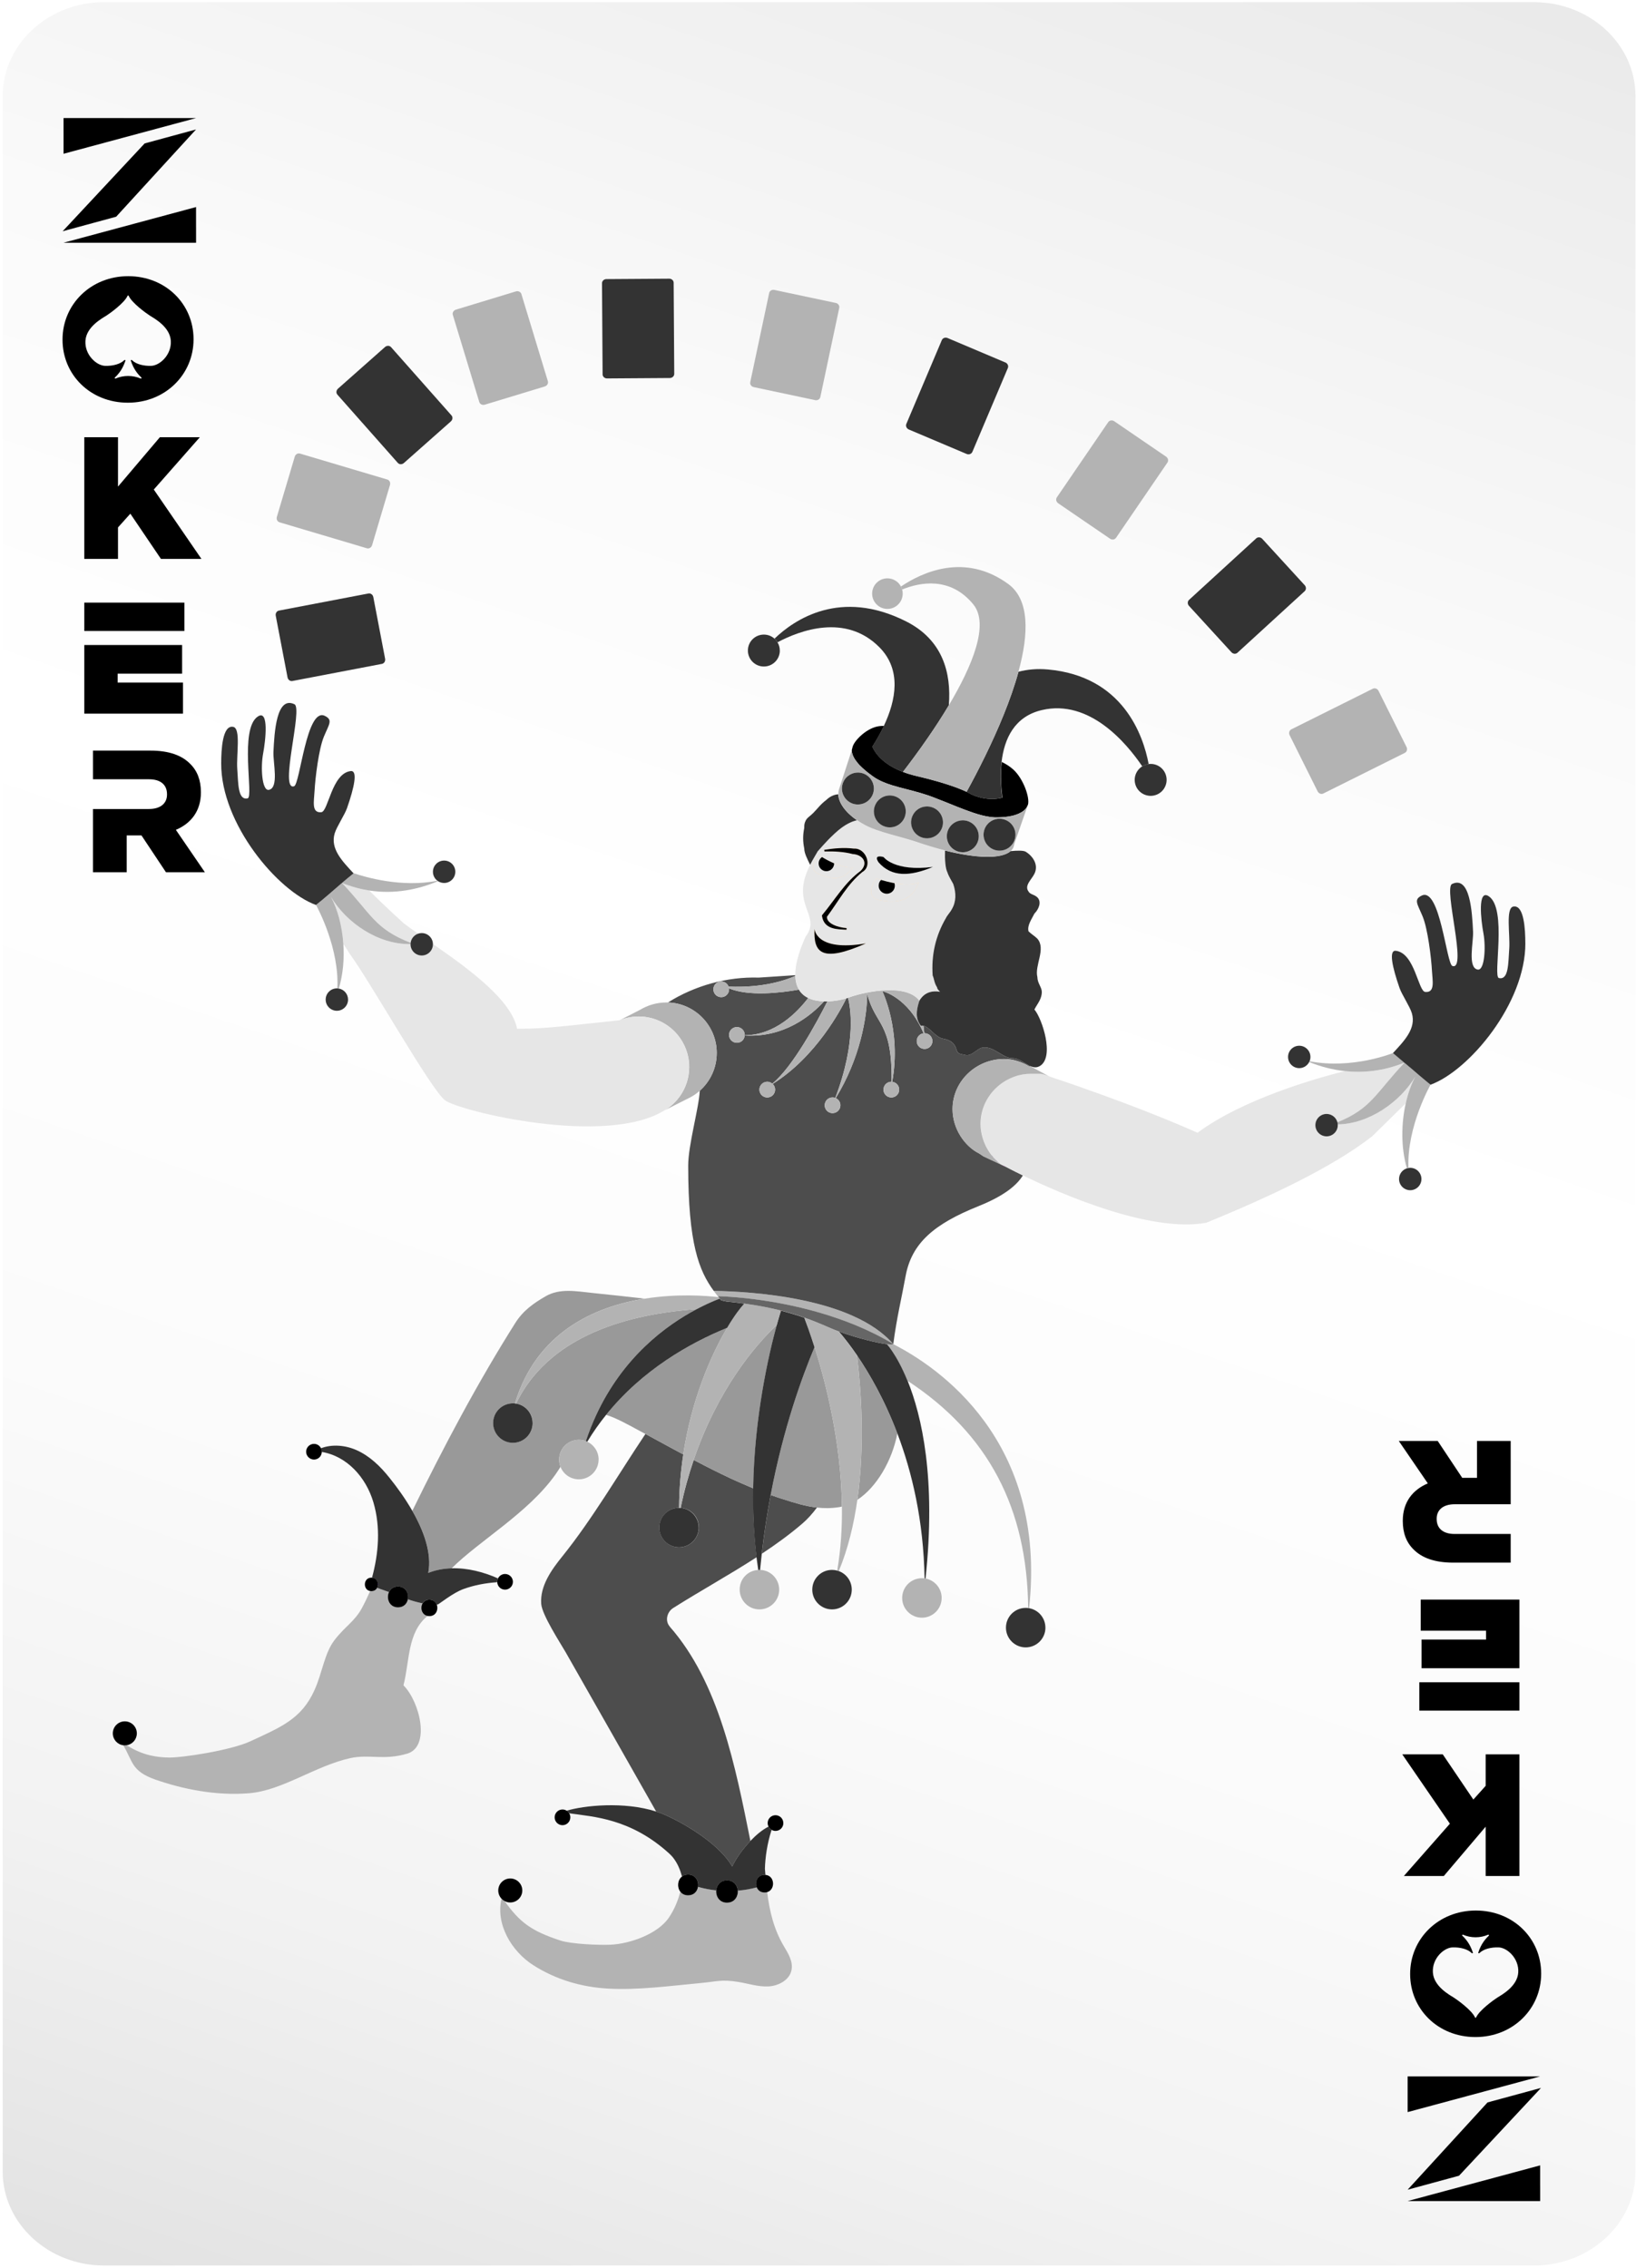 <svg width="469" height="650" viewBox="0 0 469 650" fill="none" xmlns="http://www.w3.org/2000/svg">
<path d="M439.75 0.62H29.87C13.8 0.62 0.77 12.68 0.77 27.55V622.39C0.77 637.26 13.8 649.32 29.87 649.32H439.75C455.82 649.32 468.85 637.26 468.85 622.39V27.55C468.85 12.68 455.82 0.62 439.75 0.62Z" fill="url(#paint0_linear_145_3416)"/>
<path d="M256.08 385.25C242.37 376.98 226.42 373.69 216.23 372.39C212.63 371.93 209.75 371.71 207.94 371.62C206.57 371.54 205.8 371.54 205.8 371.54C205.4 371.04 205 370.53 204.62 370C214.93 370.15 244.5 371.78 256.08 385.26V385.25Z" fill="#B3B3B3"/>
<path d="M206.01 371.78C205.94 371.7 205.87 371.61 205.81 371.53L206.01 371.78Z" fill="#4A5500"/>
<path d="M206.64 372.55C206.54 372.43 206.45 372.32 206.35 372.2C206.24 372.06 206.12 371.92 206.01 371.78L206.35 372.2L206.64 372.55Z" fill="#4A5500"/>
<path d="M224.01 375.65C224.01 375.65 223.92 375.67 223.88 375.68C223.88 375.66 223.89 375.64 223.9 375.62C223.94 375.63 223.98 375.64 224.02 375.65H224.01Z" fill="#4A5500"/>
<path d="M403.22 214.11L395.19 198.01C394.88 197.38 394.15 197.1 393.56 197.39L370.19 209.04C369.61 209.33 369.39 210.08 369.7 210.71L377.73 226.81C378.04 227.44 378.77 227.72 379.36 227.43L402.73 215.78C403.31 215.49 403.53 214.74 403.22 214.11Z" fill="#B3B3B3"/>
<path d="M374.01 167.71L361.86 154.44C361.38 153.92 360.61 153.86 360.13 154.3L340.87 171.93C340.39 172.37 340.38 173.15 340.87 173.67L353.02 186.94C353.5 187.46 354.27 187.52 354.75 187.08L374.01 169.45C374.49 169.01 374.5 168.23 374.01 167.71Z" fill="#333333"/>
<path d="M334.28 130.88L319.42 120.73C318.84 120.33 318.07 120.45 317.7 120.99L302.97 142.55C302.6 143.09 302.78 143.85 303.36 144.25L318.22 154.4C318.8 154.8 319.57 154.68 319.94 154.14L334.67 132.58C335.04 132.04 334.86 131.28 334.28 130.88Z" fill="#B3B3B3"/>
<path d="M288.21 103.89L271.64 96.88C270.99 96.61 270.26 96.87 270 97.47L259.82 121.51C259.57 122.11 259.89 122.82 260.54 123.1L277.11 130.11C277.76 130.38 278.49 130.12 278.75 129.52L288.93 105.47C289.18 104.87 288.86 104.16 288.21 103.88V103.89Z" fill="#333333"/>
<path d="M239.59 86.83L221.99 83.1C221.3 82.95 220.63 83.35 220.5 83.99L215.08 109.53C214.94 110.17 215.39 110.81 216.08 110.95L233.68 114.68C234.37 114.83 235.04 114.43 235.17 113.79L240.59 88.25C240.73 87.61 240.28 86.97 239.59 86.83Z" fill="#B3B3B3"/>
<path d="M191.84 79.87L173.85 79.99C173.14 79.99 172.58 80.53 172.58 81.18L172.75 107.29C172.75 107.94 173.33 108.47 174.03 108.46L192.02 108.34C192.73 108.34 193.29 107.8 193.29 107.15L193.12 81.04C193.12 80.39 192.54 79.86 191.84 79.87Z" fill="#333333"/>
<path d="M149.47 84.28C149.28 83.66 148.58 83.32 147.9 83.52L130.69 88.75C130.02 88.96 129.62 89.63 129.81 90.25L137.4 115.23C137.59 115.85 138.29 116.19 138.97 115.99L156.18 110.76C156.85 110.55 157.25 109.88 157.06 109.26L149.47 84.28Z" fill="#B3B3B3"/>
<path d="M112.11 99.5C111.68 99.01 110.9 98.99 110.37 99.46L96.9 111.39C96.37 111.86 96.29 112.63 96.73 113.12L114.04 132.67C114.47 133.16 115.25 133.18 115.78 132.71L129.25 120.78C129.78 120.31 129.86 119.54 129.42 119.05L112.11 99.5Z" fill="#333333"/>
<path d="M111.03 137.44L86 130C85.37 129.81 84.7 130.21 84.5 130.89L79.37 148.14C79.17 148.82 79.51 149.51 80.14 149.7L105.17 157.14C105.8 157.33 106.47 156.93 106.67 156.25L111.8 139C112 138.32 111.66 137.63 111.03 137.44Z" fill="#B3B3B3"/>
<path d="M107.02 171.13C106.89 170.44 106.26 169.97 105.62 170.1L79.97 175C79.33 175.12 78.92 175.78 79.05 176.48L82.43 194.15C82.56 194.84 83.19 195.31 83.83 195.18L109.48 190.28C110.12 190.16 110.53 189.5 110.4 188.8L107.02 171.13Z" fill="#333333"/>
<path d="M191.97 466.18C206.18 482.31 210.83 506.35 215.12 527.64C212.86 530.02 210.91 532.81 209.91 534.95C206.4 528.88 197.29 523.15 190.9 520.28C190 519.88 189.07 519.52 188.11 519.21C179.45 503.99 171.09 489.17 162.17 473.57C160.58 470.81 155.37 462.83 155.15 459.67C154.79 454.58 158.02 450.01 161.23 446.04C169.79 435.42 177.28 422.55 185.03 410.99H185.05C185.49 411.23 185.93 411.47 186.36 411.7C186.79 411.93 187.23 412.17 187.66 412.41C189.07 413.17 190.45 413.93 191.82 414.67C192.5 415.04 193.18 415.41 193.86 415.77C194.54 416.13 195.21 416.5 195.88 416.86C195.15 421.67 194.71 426.78 194.67 432.15C191.54 432.15 189.01 434.69 189.01 437.81C189.01 440.93 191.54 443.47 194.67 443.47C197.8 443.47 200.33 440.94 200.33 437.81C200.33 434.68 198.04 432.4 195.13 432.17C196.14 427.26 197.42 422.69 198.87 418.44C198.89 418.45 198.91 418.46 198.93 418.47C199.99 419.03 201.05 419.58 202.11 420.12C203.72 420.95 205.32 421.75 206.92 422.52C207.32 422.71 207.72 422.91 208.12 423.09C208.41 423.23 208.71 423.37 209 423.51C209.08 423.55 209.17 423.59 209.25 423.63C209.28 423.64 209.31 423.66 209.34 423.67C209.68 423.83 210.03 423.99 210.38 424.15C210.45 424.18 210.51 424.21 210.58 424.24C210.95 424.41 211.32 424.58 211.7 424.74C212.02 424.88 212.33 425.02 212.65 425.16C213.04 425.33 213.43 425.5 213.82 425.67C214.15 425.81 214.47 425.95 214.8 426.09C214.8 426.09 214.82 426.09 214.83 426.1C214.89 426.13 214.95 426.15 215.01 426.18C215.32 426.31 215.63 426.44 215.95 426.57C215.85 432.96 216.11 439.61 216.91 446.31C209.06 451.39 200.7 456 192.99 460.87C191.19 462.01 190.58 464.58 192 466.18H191.97Z" fill="#4D4D4D"/>
<path d="M234.2 432.08C232.9 433.84 231.5 435.39 230.07 436.62C226.45 439.74 222.5 442.6 218.39 445.32C219.06 439.39 219.93 433.77 220.94 428.48C221.26 428.6 221.59 428.71 221.92 428.82C222.31 428.96 222.69 429.09 223.08 429.22C223.43 429.34 223.78 429.45 224.13 429.56C227.71 430.71 230.88 431.72 234.2 432.07V432.08Z" fill="#4D4D4D"/>
<path d="M295.67 305.73L295.5 305.64H295.07C292.96 304.37 290.42 303.52 287.88 303.52C279.85 303.52 273.08 309.86 273.08 317.9C273.08 323.4 276.46 328.47 280.69 330.59L281.96 331.43L287.24 333.9C287.31 333.94 287.39 333.99 287.47 334.03C287.53 334.07 287.6 334.1 287.66 334.13C287.69 334.15 287.72 334.16 287.76 334.18C287.79 334.19 287.82 334.21 287.86 334.22C287.93 334.25 288 334.28 288.07 334.31C288.07 334.31 288.15 334.34 288.18 334.35C288.22 334.36 288.26 334.38 288.3 334.39C288.3 334.39 290.14 335.39 293.24 336.89C291.47 339.71 287.97 342.7 280.48 345.71C267.79 350.8 261.34 356.28 259.61 365.76C258.57 371.53 257.03 377.85 256.08 385.25C244.5 371.77 214.93 370.15 204.62 369.99C200.38 364.19 197.29 356.53 197.29 334.07C197.29 328.13 200.34 317.73 200.61 312.61C203.59 309.97 205.47 306.1 205.47 301.8C205.47 293.96 199.24 287.57 191.48 287.32C199.22 282.47 208.4 279.91 217.53 280.19L228 279.49C228 279.57 228 279.64 228 279.71C225.56 280.81 218.97 283.22 208.87 282.77C208.55 281.91 207.73 281.3 206.76 281.3C205.52 281.3 204.51 282.31 204.51 283.55C204.51 284.79 205.51 285.8 206.76 285.8C208.01 285.8 209.01 284.79 209.01 283.55C209.01 283.46 209.01 283.37 208.99 283.28C214.63 285.6 223.51 284.61 229.03 283.64C229.68 284.74 230.61 285.51 231.69 286.04C228.51 290.21 222.17 296.7 213.49 296.72C213.49 296.69 213.49 296.65 213.49 296.62C213.49 295.38 212.48 294.37 211.24 294.37C210 294.37 208.99 295.38 208.99 296.62C208.99 297.86 209.99 298.87 211.24 298.87C212.49 298.87 213.4 297.95 213.48 296.78C224.79 297.46 232.48 291.1 236.2 287.03C236.53 287.04 236.86 287.04 237.18 287.03C234.12 293.07 227.23 305.84 221.4 310.59C221.01 310.26 220.5 310.05 219.95 310.05C218.71 310.05 217.7 311.06 217.7 312.3C217.7 313.54 218.7 314.55 219.95 314.55C221.2 314.55 222.2 313.55 222.2 312.3C222.2 311.66 221.93 311.09 221.5 310.67C233.92 302.92 241.07 289.34 242.62 286.15C242.8 286.09 242.96 286.04 243.1 285.99C243.72 288.3 245.71 298.29 239.45 314.68C239.21 314.59 238.94 314.54 238.67 314.54C237.43 314.54 236.42 315.55 236.42 316.79C236.42 318.03 237.42 319.04 238.67 319.04C239.92 319.04 240.92 318.04 240.92 316.79C240.92 315.87 240.37 315.08 239.57 314.73C246.56 303.35 248.56 291.54 248.6 284.82C250.92 294.04 255.83 292.69 255.59 310.05C255.57 310.05 255.54 310.05 255.52 310.05C254.28 310.05 253.27 311.06 253.27 312.3C253.27 313.54 254.27 314.55 255.52 314.55C256.77 314.55 257.77 313.55 257.77 312.3C257.77 311.14 256.89 310.19 255.77 310.07C258.45 295.29 252.93 284.06 252.93 284.06C252.93 284.06 260.39 285.74 264.76 296.16C263.65 296.3 262.8 297.24 262.8 298.39C262.8 299.63 263.8 300.64 265.05 300.64C266.3 300.64 267.3 299.63 267.3 298.39C267.3 297.15 266.29 296.14 265.05 296.14C265.03 296.14 265.01 296.14 264.98 296.14C264.9 295.4 264.82 294.68 264.73 294C266.53 294.4 268.14 297.3 270.32 297.69C272.8 298.13 273.79 299.26 274.21 300.95C274.63 302.22 275.4 302.01 277.09 302.44C278.78 302.44 280.05 300.75 281.32 300.32C284.7 299.47 287.24 303.28 290.2 303.28C292.2 303.28 293.92 305.01 295.62 305.66C295.62 305.66 295.65 305.71 295.66 305.74L295.67 305.73Z" fill="#4D4D4D"/>
<path d="M284.22 331.01C284.43 331.28 284.65 331.54 284.87 331.79C284.64 331.54 284.42 331.28 284.22 331.01Z" fill="#F70032"/>
<path d="M285.34 332.28C285.76 332.7 286.19 333.13 286.66 333.5C286.18 333.13 285.76 332.71 285.34 332.29C285.18 332.13 285.03 331.97 284.88 331.8C285.03 331.97 285.19 332.13 285.34 332.28Z" fill="#F70032"/>
<path d="M287.31 310.38C287.69 310.11 288.08 309.87 288.48 309.64C288.08 309.87 287.69 310.12 287.31 310.38Z" fill="#F70032"/>
<path d="M288.3 334.4C288.3 334.4 288.22 334.37 288.18 334.36C288.14 334.35 288.1 334.33 288.07 334.32C288 334.29 287.93 334.27 287.86 334.23C287.83 334.22 287.8 334.2 287.76 334.19C287.73 334.17 287.69 334.16 287.66 334.14C287.59 334.11 287.53 334.08 287.47 334.04C287.39 334 287.32 333.96 287.24 333.91C287.17 333.87 287.1 333.82 287.03 333.77C287.11 333.82 287.2 333.87 287.28 333.92L288.29 334.39L288.3 334.4Z" fill="#F70032"/>
<path d="M289.68 309.03C289.96 308.9 290.23 308.79 290.52 308.68C290.24 308.79 289.96 308.91 289.68 309.03Z" fill="#F70032"/>
<path d="M293.38 307.92C293.06 307.97 292.73 308.04 292.41 308.11C292.73 308.04 293.05 307.98 293.38 307.92Z" fill="#F70032"/>
<path d="M208.45 380.58C203.95 388.16 198.31 400.8 195.87 416.86C195.2 416.5 194.53 416.14 193.85 415.77C193.17 415.4 192.49 415.04 191.81 414.67C190.44 413.93 189.06 413.17 187.65 412.41C187.22 412.18 186.79 411.94 186.35 411.7C185.92 411.46 185.48 411.22 185.04 410.99H185.02C184.28 410.6 183.55 410.2 182.79 409.79C180.52 408.56 176.46 406.29 173.75 405.52C184.18 392.58 197.75 384.94 208.44 380.58H208.45Z" fill="#999999"/>
<path d="M199.71 375.22C190.81 379.91 178.54 389.02 170.85 405.69C169.79 407.99 168.81 410.44 167.95 413.04C167.33 412.8 166.65 412.67 165.95 412.67C165.73 412.67 165.52 412.68 165.3 412.71C162.47 413.03 160.29 415.42 160.29 418.33C160.29 419.06 160.43 419.77 160.68 420.41C160.17 421.23 159.67 421.99 159.18 422.68C151.4 433.63 137.46 441.55 129.48 449.49C127.19 449.56 124.93 449.97 122.79 450.81C123.86 445.2 121.52 438.79 118.21 433.01C127.23 414.57 136.92 396.27 147.78 379.09C149.99 375.63 152.92 373.54 156.48 371.49C160.54 369.18 165.15 370.09 169.79 370.57C175.15 371.12 180.12 371.66 184.78 372.21C170.55 374.49 153.86 381.72 147.62 402.23C147.43 402.21 147.24 402.2 147.05 402.2C143.92 402.2 141.39 404.74 141.39 407.86C141.39 410.98 143.92 413.52 147.05 413.52C150.18 413.52 152.71 410.99 152.71 407.86C152.71 405.05 150.65 402.71 147.95 402.27C158.32 380.79 184.41 376.33 199.73 375.21L199.71 375.22Z" fill="#999999"/>
<path d="M108.34 454.15C108.21 454.22 108.19 454.12 108.32 453.78C108.34 453.9 108.35 454.03 108.34 454.15Z" fill="#0500D4"/>
<path d="M222.68 379.79C220.42 388.07 216.26 405.95 215.93 426.56C215.62 426.43 215.3 426.3 214.99 426.17C214.93 426.15 214.87 426.12 214.81 426.09C214.81 426.09 214.79 426.09 214.78 426.08C214.45 425.94 214.13 425.8 213.8 425.66C213.41 425.49 213.02 425.32 212.63 425.15C212.31 425.01 212 424.87 211.68 424.73C211.31 424.56 210.94 424.4 210.56 424.23C210.49 424.2 210.43 424.17 210.36 424.14C210.02 423.98 209.67 423.82 209.32 423.66C209.29 423.65 209.26 423.63 209.23 423.62C209.15 423.58 209.06 423.54 208.98 423.5C208.68 423.36 208.39 423.22 208.1 423.08C207.7 422.89 207.3 422.7 206.9 422.51C205.3 421.74 203.7 420.94 202.09 420.11C201.04 419.57 199.98 419.02 198.91 418.46C198.89 418.45 198.87 418.44 198.85 418.43C205.73 398.24 216.59 385.42 222.68 379.78V379.79Z" fill="#999999"/>
<path d="M241.36 431.81C241.1 431.87 240.84 431.92 240.58 431.96C238.3 432.32 236.21 432.32 234.19 432.08C230.87 431.72 227.7 430.71 224.12 429.57C223.77 429.46 223.42 429.34 223.07 429.23C222.68 429.1 222.3 428.97 221.91 428.83C221.58 428.72 221.26 428.6 220.93 428.49C224.57 409.34 229.91 394.63 233.52 386.09C236.78 396.39 241.15 413.53 241.36 431.81Z" fill="#999999"/>
<path d="M257.24 410.87C255.8 418.42 251.43 426.17 245.78 429.87C248.01 414.04 246.83 398.02 245.68 388.48C249.14 393.55 253.52 401.05 257.24 410.87Z" fill="#999999"/>
<path d="M108.32 453.78C108.34 453.9 108.35 454.03 108.34 454.15C108.21 454.22 108.19 454.12 108.32 453.78Z" fill="#F70032"/>
<path d="M115.67 483.04C120.35 487.72 123.49 500.6 116.75 502.61C110.01 504.62 105.86 502.7 100.42 503.9C90.32 506.13 81.04 513.16 71.42 513.96C61.8 514.76 52.19 512.72 44.54 510.05C37.53 507.6 38.12 504.76 35.32 500.21C35.47 500.23 35.62 500.24 35.77 500.24C35.95 500.24 36.13 500.23 36.31 500.2C41.03 503.2 45 503.64 48.26 503.73C52.03 503.84 66.08 501.7 71.73 499.09C80.61 494.99 86.45 492.64 90.15 484.42C92.46 479.29 92.98 473.84 95.94 470.01C98.89 466.18 101.68 464.7 103.73 460.93C104.66 459.21 105.4 457.61 106.11 456.02C106.22 456.04 106.34 456.05 106.46 456.05C107.27 456.05 107.82 455.64 108.1 455.1C109.15 455.46 110.31 455.87 111.51 456.31C110.68 458.08 111.55 460.7 114.1 460.7C115.73 460.7 116.68 459.63 116.93 458.39C118.22 458.84 119.65 459.24 120.98 459.52C120.98 459.52 121.07 459.58 121.11 459.61C120.4 460.88 120.88 462.82 122.54 463.17C116.78 467.92 117.49 475.8 115.66 483.06L115.67 483.04Z" fill="#B3B3B3"/>
<path d="M226.91 564.64C226.34 567.5 223.19 569.19 220.27 569.33C217.36 569.47 214.51 568.51 211.63 568.04C206.82 567.27 205.53 567.93 200.68 568.38C192.16 569.17 182.96 570.43 174.42 569.96C166.75 569.54 159.43 567.41 152.95 563.29C146.59 559.25 142.04 551.48 143.78 544.18C144.03 544.44 144.31 544.66 144.63 544.83C149.03 551.05 152.44 553.48 160.65 556.18C163.74 557.2 171.77 557.53 175.02 557.38C180.66 557.11 188.58 554.29 191.75 549.61C193.28 547.35 194.35 544.82 195.03 542.18C195.51 542.79 196.25 543.21 197.26 543.21C198.94 543.21 199.89 542.07 200.09 540.78C201.8 541.26 203.55 541.6 205.32 541.79C205.17 543.49 206.2 545.32 208.4 545.32C210.14 545.32 211.14 544.19 211.42 542.87C211.49 542.54 211.51 542.2 211.49 541.86C213.33 541.7 215.15 541.39 216.93 540.92C217.16 541.51 217.6 542 218.25 542.24C218.53 542.34 218.84 542.4 219.19 542.4C219.46 542.4 219.71 542.37 219.93 542.3C220.61 547.73 221.82 552.95 224.73 557.83C225.98 559.93 227.4 562.24 226.91 564.63V564.64Z" fill="#B3B3B3"/>
<path d="M142.54 453.36C142.54 453.36 142.54 453.44 142.54 453.48C139.12 453.73 136.04 454.29 132.8 455.46C129.96 456.49 126.11 459.56 125.62 459.8C125.51 459.86 125.37 459.9 125.19 459.92C124.89 459.12 124.18 458.49 123.07 458.49C122.14 458.49 121.49 458.93 121.13 459.54C121.08 459.54 121.02 459.52 120.97 459.51C119.64 459.23 118.2 458.83 116.92 458.38C117.03 457.82 117 457.22 116.83 456.67C116.49 455.61 115.61 454.75 114.18 454.71H114.09C112.79 454.71 111.92 455.4 111.5 456.3C110.3 455.86 109.14 455.45 108.09 455.09C108.24 454.8 108.32 454.48 108.32 454.15C108.32 454.03 108.32 453.9 108.3 453.78C108.23 453.3 108.01 452.86 107.63 452.56C107.38 452.35 107.05 452.22 106.65 452.18C108.55 445.17 109.14 437.7 107.05 430.6C104.93 423.39 99.44 417.33 92.23 416.14C92.23 416.12 92.23 416.1 92.23 416.08C92.23 415.73 92.15 415.39 92 415.09C95.22 413.86 99.01 414.21 102.2 415.62C105.99 417.3 109.04 420.28 111.63 423.52C113.81 426.23 116.18 429.5 118.19 433.01C121.5 438.78 123.84 445.19 122.77 450.81C124.91 449.97 127.17 449.55 129.46 449.49C133.95 449.35 138.58 450.53 142.75 452.38C142.61 452.68 142.53 453.01 142.53 453.35L142.54 453.36Z" fill="#333333"/>
<path d="M108.34 454.15C108.21 454.22 108.19 454.12 108.32 453.78C108.34 453.9 108.35 454.03 108.34 454.15Z" fill="#0B0055"/>
<path d="M219.28 535.61C219.33 536.2 219.38 536.78 219.43 537.37C219.38 537.37 219.33 537.37 219.29 537.37C219.26 537.37 219.23 537.37 219.2 537.37C218.36 537.37 217.74 537.7 217.33 538.2C216.72 538.94 216.6 540.04 216.95 540.94C215.17 541.42 213.35 541.73 211.51 541.88C211.41 540.37 210.38 538.94 208.42 538.94C208.35 538.94 208.28 538.94 208.2 538.94C207.64 538.97 207.17 539.12 206.77 539.36C206.34 539.62 206.01 539.97 205.77 540.39C205.52 540.82 205.38 541.31 205.33 541.81C203.56 541.62 201.81 541.28 200.1 540.8C200.36 539.16 199.42 537.29 197.27 537.29C196.69 537.29 196.21 537.42 195.8 537.65C195.7 537.71 195.61 537.77 195.52 537.84C195.04 536.14 194.17 533.36 191.89 531.28C180.76 521.13 170.08 520.72 163.18 519.71C163 519.41 162.75 519.16 162.44 518.97C167.36 517.48 178.89 516.25 188.11 519.21C189.07 519.52 190 519.87 190.9 520.28C197.29 523.15 206.4 528.88 209.91 534.95C210.91 532.81 212.86 530.01 215.12 527.64C216.77 525.9 218.59 524.39 220.32 523.53C220.51 523.92 220.82 524.25 221.2 524.47C219.93 528.34 219.36 532.45 219.28 535.62V535.61Z" fill="#333333"/>
<path d="M39.23 496.8C39.23 498.52 37.97 499.95 36.32 500.2C36.15 500.23 35.97 500.24 35.78 500.24C35.63 500.24 35.48 500.24 35.33 500.21C33.64 499.99 32.34 498.54 32.34 496.8C32.34 494.9 33.88 493.36 35.78 493.36C37.68 493.36 39.23 494.9 39.23 496.8Z" fill="black"/>
<path d="M149.73 541.83C149.73 543.73 148.19 545.27 146.28 545.27C145.68 545.27 145.12 545.12 144.63 544.85C144.31 544.68 144.03 544.46 143.78 544.2C143.19 543.58 142.84 542.75 142.84 541.83C142.84 539.93 144.38 538.39 146.28 538.39C148.18 538.39 149.73 539.93 149.73 541.83Z" fill="black"/>
<path d="M163.5 520.87C163.5 522.11 162.49 523.12 161.25 523.12C160.01 523.12 159 522.11 159 520.87C159 519.63 160 518.62 161.25 518.62C161.68 518.62 162.09 518.74 162.43 518.96C162.73 519.14 162.98 519.39 163.17 519.7C163.38 520.04 163.5 520.44 163.5 520.87Z" fill="black"/>
<path d="M92.25 416.09C92.25 416.09 92.25 416.13 92.25 416.15C92.22 417.36 91.23 418.33 90.01 418.33C88.79 418.33 87.76 417.32 87.76 416.08C87.76 414.84 88.77 413.83 90.01 413.83C90.9 413.83 91.66 414.34 92.03 415.09C92.18 415.39 92.26 415.72 92.26 416.08L92.25 416.09Z" fill="black"/>
<path d="M224.57 522.52C224.57 523.76 223.56 524.76 222.32 524.76C221.91 524.76 221.52 524.65 221.19 524.45C220.81 524.23 220.51 523.91 220.31 523.51C220.16 523.21 220.07 522.87 220.07 522.51C220.07 521.27 221.07 520.26 222.31 520.26C223.55 520.26 224.56 521.26 224.56 522.51L224.57 522.52Z" fill="black"/>
<path d="M147.04 453.36C147.04 454.6 146.03 455.61 144.79 455.61C143.55 455.61 142.61 454.67 142.55 453.48C142.55 453.44 142.55 453.4 142.55 453.36C142.55 453.01 142.63 452.68 142.77 452.39C143.13 451.64 143.9 451.12 144.79 451.12C146.03 451.12 147.04 452.13 147.04 453.37V453.36Z" fill="black"/>
<path d="M299.7 466.5C299.7 469.63 297.16 472.16 294.04 472.16C290.92 472.16 288.38 469.63 288.38 466.5C288.38 463.37 290.91 460.84 294.04 460.84C294.28 460.84 294.52 460.85 294.75 460.89C294.84 460.89 294.93 460.91 295.02 460.93C297.67 461.39 299.69 463.71 299.69 466.5H299.7Z" fill="#333333"/>
<path d="M269.95 457.99C269.95 461.12 267.41 463.65 264.29 463.65C261.17 463.65 258.63 461.12 258.63 457.99C258.63 454.86 261.16 452.33 264.29 452.33C264.54 452.33 264.79 452.35 265.03 452.38C265.12 452.38 265.22 452.4 265.31 452.42C267.95 452.9 269.95 455.21 269.95 457.98V457.99Z" fill="#B3B3B3"/>
<path d="M244.18 455.61C244.18 458.74 241.64 461.27 238.52 461.27C235.4 461.27 232.86 458.74 232.86 455.61C232.86 452.48 235.39 449.95 238.52 449.95C239.04 449.95 239.53 450.02 240.01 450.15C240.16 450.19 240.31 450.24 240.46 450.29C242.63 451.08 244.18 453.16 244.18 455.61Z" fill="#333333"/>
<path d="M223.37 455.61C223.37 458.74 220.83 461.27 217.71 461.27C214.59 461.27 212.05 458.74 212.05 455.61C212.05 452.48 214.4 450.14 217.37 449.96C217.48 449.96 217.6 449.95 217.71 449.95C217.78 449.95 217.85 449.95 217.91 449.95C220.94 450.05 223.37 452.55 223.37 455.6V455.61Z" fill="#B3B3B3"/>
<path d="M200.31 437.81C200.31 440.94 197.77 443.47 194.65 443.47C191.53 443.47 188.99 440.94 188.99 437.81C188.99 434.68 191.52 432.15 194.65 432.15C194.8 432.15 194.95 432.15 195.1 432.17C198.01 432.4 200.3 434.84 200.3 437.81H200.31Z" fill="#333333"/>
<path d="M171.6 418.33C171.6 421.46 169.06 423.99 165.94 423.99C163.54 423.99 161.5 422.51 160.68 420.41C160.42 419.77 160.29 419.06 160.29 418.33C160.29 415.42 162.47 413.03 165.3 412.71C165.51 412.68 165.73 412.67 165.95 412.67C166.66 412.67 167.33 412.8 167.95 413.04C168.09 413.09 168.23 413.15 168.36 413.21C170.28 414.11 171.61 416.07 171.61 418.33H171.6Z" fill="#B3B3B3"/>
<path d="M152.69 407.87C152.69 411 150.15 413.53 147.03 413.53C143.91 413.53 141.37 411 141.37 407.87C141.37 404.74 143.9 402.21 147.03 402.21C147.22 402.21 147.42 402.21 147.6 402.24C147.71 402.25 147.82 402.27 147.92 402.28C150.62 402.71 152.68 405.05 152.68 407.87H152.69Z" fill="#333333"/>
<path d="M209.01 283.54C209.01 284.78 208 285.79 206.76 285.79C205.52 285.79 204.51 284.78 204.51 283.54C204.51 282.3 205.51 281.29 206.76 281.29C207.73 281.29 208.55 281.9 208.87 282.76C208.93 282.92 208.97 283.09 208.99 283.27C209 283.36 209.01 283.45 209.01 283.54Z" fill="#B3B3B3"/>
<path d="M213.5 296.61C213.5 296.61 213.5 296.68 213.5 296.71C213.5 296.73 213.5 296.75 213.5 296.77C213.42 297.94 212.45 298.86 211.26 298.86C210.07 298.86 209.01 297.86 209.01 296.61C209.01 295.36 210.01 294.36 211.26 294.36C212.51 294.36 213.51 295.37 213.51 296.61H213.5Z" fill="#B3B3B3"/>
<path d="M222.21 312.29C222.21 313.53 221.2 314.54 219.96 314.54C218.72 314.54 217.71 313.54 217.71 312.29C217.71 311.04 218.71 310.04 219.96 310.04C220.52 310.04 221.02 310.24 221.41 310.58C221.44 310.61 221.47 310.63 221.51 310.66C221.94 311.07 222.21 311.65 222.21 312.29Z" fill="#B3B3B3"/>
<path d="M240.92 316.78C240.92 318.02 239.91 319.03 238.67 319.03C237.43 319.03 236.42 318.03 236.42 316.78C236.42 315.53 237.42 314.53 238.67 314.53C238.94 314.53 239.21 314.58 239.45 314.67C239.49 314.68 239.53 314.7 239.57 314.72C240.36 315.06 240.92 315.86 240.92 316.78Z" fill="#B3B3B3"/>
<path d="M257.78 312.29C257.78 313.53 256.77 314.54 255.53 314.54C254.29 314.54 253.28 313.54 253.28 312.29C253.28 311.04 254.28 310.04 255.53 310.04C255.55 310.04 255.58 310.04 255.6 310.04C255.66 310.04 255.72 310.04 255.77 310.05C256.89 310.17 257.77 311.12 257.77 312.28L257.78 312.29Z" fill="#B3B3B3"/>
<path d="M267.3 298.38C267.3 299.62 266.29 300.63 265.05 300.63C263.81 300.63 262.8 299.62 262.8 298.38C262.8 297.24 263.65 296.29 264.76 296.15C264.83 296.15 264.9 296.14 264.98 296.14C265 296.14 265.02 296.14 265.05 296.14C266.29 296.14 267.3 297.15 267.3 298.39V298.38Z" fill="#B3B3B3"/>
<path d="M108.34 454.15C108.34 454.48 108.26 454.8 108.11 455.09C107.83 455.64 107.28 456.04 106.47 456.04C106.35 456.04 106.23 456.04 106.12 456.01C103.98 455.67 104.1 452.17 106.47 452.17C106.54 452.17 106.61 452.17 106.67 452.18C107.07 452.21 107.39 452.35 107.65 452.55C108.03 452.85 108.25 453.3 108.32 453.77C108.2 454.11 108.22 454.21 108.34 454.14V454.15Z" fill="black"/>
<path d="M108.34 454.15C108.21 454.22 108.19 454.12 108.32 453.78C108.34 453.9 108.35 454.03 108.34 454.15Z" fill="#141247"/>
<path d="M116.93 458.38C116.68 459.62 115.74 460.69 114.1 460.69C111.55 460.69 110.69 458.07 111.51 456.3C111.93 455.39 112.79 454.71 114.1 454.71H114.19C115.62 454.74 116.5 455.61 116.84 456.67C117.02 457.21 117.05 457.81 116.93 458.38Z" fill="black"/>
<path d="M123.08 463.2C122.89 463.2 122.71 463.18 122.55 463.15C120.89 462.81 120.41 460.86 121.12 459.59C121.12 459.57 121.14 459.55 121.15 459.54C121.51 458.93 122.16 458.49 123.09 458.49C124.2 458.49 124.91 459.12 125.21 459.92C125.72 461.31 125.02 463.2 123.09 463.2H123.08Z" fill="black"/>
<path d="M200.1 540.79C199.89 542.07 198.95 543.22 197.27 543.22C196.26 543.22 195.51 542.81 195.04 542.19C194.05 540.92 194.21 538.82 195.52 537.83C195.61 537.76 195.7 537.7 195.8 537.64C196.2 537.41 196.69 537.28 197.27 537.28C199.42 537.28 200.36 539.15 200.1 540.79Z" fill="black"/>
<path d="M211.43 542.88C211.16 544.2 210.15 545.33 208.41 545.33C206.21 545.33 205.18 543.5 205.33 541.8C205.37 541.3 205.52 540.81 205.77 540.38C206.01 539.97 206.34 539.61 206.77 539.35C207.16 539.11 207.64 538.96 208.2 538.93C208.27 538.93 208.34 538.93 208.42 538.93C210.37 538.93 211.4 540.36 211.51 541.87C211.53 542.21 211.51 542.55 211.44 542.88H211.43Z" fill="black"/>
<path d="M219.93 542.31C219.71 542.37 219.46 542.41 219.19 542.41C218.84 542.41 218.53 542.35 218.25 542.25C217.6 542.01 217.17 541.51 216.93 540.93C216.58 540.04 216.7 538.94 217.31 538.19C217.72 537.69 218.34 537.36 219.18 537.36C219.21 537.36 219.24 537.36 219.27 537.36C219.32 537.36 219.37 537.36 219.41 537.36C222.17 537.58 222.34 541.62 219.91 542.31H219.93Z" fill="black"/>
<path d="M405.73 308.57C404.59 310.68 403.64 313.32 402.99 316.23L393.36 325.68C381.8 334.7 363.55 343.19 345.82 350.45C329.73 353.41 303.97 342.1 293.24 336.89C290.15 335.39 288.3 334.39 288.3 334.39H288.29L287.28 333.91C287.2 333.86 287.11 333.81 287.03 333.76C286.9 333.68 286.78 333.59 286.66 333.49C286.18 333.12 285.76 332.7 285.34 332.27C285.18 332.11 285.03 331.95 284.88 331.79C284.65 331.54 284.44 331.28 284.23 331.01C283.88 330.56 283.55 330.07 283.24 329.57C283.12 329.37 283.01 329.17 282.9 328.96C282.84 328.86 282.79 328.75 282.73 328.64C282.68 328.54 282.62 328.43 282.57 328.32C282.47 328.11 282.37 327.89 282.28 327.68C282.23 327.57 282.19 327.46 282.15 327.35C282.11 327.24 282.06 327.13 282.02 327.02C281.94 326.8 281.86 326.57 281.79 326.34C281.36 324.98 281.12 323.55 281.12 322.13C281.12 318.24 282.71 314.74 285.21 312.18C285.29 312.1 285.38 312.01 285.46 311.93C285.58 311.81 285.71 311.69 285.84 311.57C286.23 311.22 286.63 310.89 287.05 310.58C287.14 310.51 287.24 310.44 287.33 310.38C287.71 310.12 288.1 309.87 288.5 309.64C288.8 309.47 289.11 309.31 289.42 309.16C289.51 309.12 289.6 309.07 289.7 309.03C289.98 308.91 290.25 308.79 290.54 308.68C290.82 308.57 291.11 308.47 291.4 308.38C291.5 308.35 291.59 308.32 291.69 308.29C291.81 308.26 291.92 308.23 292.03 308.2C292.16 308.17 292.29 308.13 292.43 308.1C292.75 308.03 293.07 307.97 293.4 307.91C294.1 307.8 294.8 307.75 295.52 307.75H298.06C298.27 307.75 298.51 307.78 298.76 307.82C298.88 307.84 299.01 307.87 299.14 307.9C299.21 307.91 299.27 307.93 299.34 307.95C299.49 307.99 299.64 308.04 299.79 308.09C300.23 308.24 300.67 308.42 301.03 308.6C301.03 308.6 324.28 316.2 343.31 324.66C356.3 315.01 377.23 309.07 385.55 306.98C390.84 307.55 396.63 306.98 402.62 304.58H402.63C394.44 313.24 393.16 317.72 383.43 321.64C383.06 320.27 381.82 319.27 380.33 319.27C378.56 319.27 377.12 320.71 377.12 322.48C377.12 324.25 378.56 325.69 380.33 325.69C382.1 325.69 383.54 324.25 383.54 322.48C383.54 322.41 383.54 322.34 383.54 322.26C392.6 322.09 401.43 315.77 405.76 308.57H405.73Z" fill="#E6E6E6"/>
<path d="M284.22 331.01C284.43 331.28 284.65 331.54 284.87 331.79C284.64 331.54 284.42 331.28 284.22 331.01Z" fill="#FFD6A1"/>
<path d="M285.34 332.28C285.76 332.7 286.19 333.13 286.66 333.5C286.18 333.13 285.76 332.71 285.34 332.29C285.18 332.13 285.03 331.97 284.88 331.8C285.03 331.97 285.19 332.13 285.34 332.28Z" fill="#FFD6A1"/>
<path d="M288.3 334.39C288.3 334.39 288.23 334.37 288.19 334.36C288.15 334.35 288.11 334.33 288.08 334.32C288.01 334.29 287.94 334.27 287.87 334.23C287.84 334.22 287.81 334.2 287.77 334.19C287.74 334.17 287.7 334.16 287.67 334.14C287.6 334.11 287.54 334.08 287.48 334.04C287.42 334.01 287.35 333.97 287.29 333.93L288.3 334.4V334.39Z" fill="#FFD6A1"/>
<path d="M205.48 301.8C205.48 306.1 203.6 309.97 200.62 312.61C199.8 313.34 198.9 313.97 197.94 314.49L196.66 315.13L190.64 318.17C190.64 318.17 190.67 318.15 190.69 318.14C191.65 317.57 192.51 316.87 193.29 316.09H193.3C195.41 314 196.87 311.27 197.38 308.22C197.51 307.44 197.58 306.64 197.58 305.82C197.58 298.74 192.49 292.85 185.76 291.59C184.89 291.43 184 291.34 183.09 291.34C182.32 291.34 181.55 291.39 180.82 291.53C179.7 291.7 178.62 292.01 177.62 292.43L177.68 292.4L183.44 289.45L183.52 289.41C185.72 288.09 188.28 287.32 191.03 287.32C191.19 287.32 191.35 287.32 191.5 287.32C199.26 287.57 205.49 293.96 205.49 301.8H205.48Z" fill="#B3B3B3"/>
<path d="M190.67 318.14C190.67 318.14 190.64 318.16 190.62 318.17L190.59 318.19C190.59 318.19 190.65 318.16 190.68 318.14H190.67Z" fill="#0500D4"/>
<path d="M288.3 334.4C288.3 334.4 288.22 334.37 288.18 334.36C288.14 334.35 288.1 334.33 288.07 334.32C288 334.29 287.93 334.27 287.86 334.23C287.83 334.22 287.8 334.2 287.76 334.19C287.73 334.17 287.69 334.16 287.66 334.14C287.59 334.11 287.53 334.08 287.47 334.04C287.39 334 287.32 333.96 287.24 333.91L287.28 333.93L288.29 334.4H288.3Z" fill="#0500D4"/>
<path d="M300.99 308.6C300.63 308.42 300.2 308.24 299.76 308.1C299.61 308.05 299.46 308 299.31 307.96C299.24 307.94 299.18 307.92 299.11 307.91C298.98 307.88 298.85 307.85 298.73 307.83C298.48 307.78 298.24 307.76 298.03 307.76H295.49C294.78 307.76 294.07 307.82 293.37 307.92C293.05 307.97 292.72 308.03 292.4 308.11C292.27 308.14 292.13 308.17 292 308.21C291.89 308.24 291.77 308.27 291.66 308.3C291.56 308.33 291.47 308.36 291.37 308.39C291.08 308.48 290.79 308.58 290.51 308.69C290.23 308.8 289.95 308.91 289.67 309.04C289.58 309.08 289.48 309.12 289.39 309.17C289.08 309.32 288.77 309.48 288.47 309.65C288.07 309.88 287.68 310.13 287.3 310.39C287.2 310.46 287.11 310.52 287.02 310.59C286.6 310.9 286.2 311.23 285.81 311.58C285.68 311.7 285.56 311.82 285.43 311.94C285.35 312.02 285.26 312.1 285.18 312.19C282.68 314.76 281.09 318.25 281.09 322.14C281.09 323.57 281.33 324.99 281.76 326.35C281.83 326.58 281.91 326.8 281.99 327.03C282.03 327.14 282.07 327.25 282.12 327.36C282.16 327.47 282.21 327.58 282.25 327.69C282.34 327.91 282.44 328.12 282.54 328.33C282.59 328.44 282.64 328.54 282.7 328.65C282.76 328.76 282.81 328.86 282.87 328.97C282.98 329.18 283.1 329.38 283.21 329.58C283.51 330.08 283.84 330.57 284.2 331.02C284.41 331.29 284.63 331.55 284.85 331.8C285 331.97 285.15 332.13 285.31 332.29C285.73 332.71 286.15 333.13 286.63 333.5C286.75 333.59 286.87 333.68 287 333.77C287.07 333.82 287.14 333.86 287.21 333.91L281.93 331.44L280.66 330.6C276.43 328.48 273.05 323.41 273.05 317.91C273.05 309.88 279.82 303.53 287.85 303.53C290.39 303.53 292.92 304.38 295.04 305.65H295.47L295.64 305.74L300.96 308.61L300.99 308.6Z" fill="#B3B3B3"/>
<path d="M284.88 331.79C284.65 331.54 284.43 331.28 284.23 331.01C284.44 331.28 284.66 331.54 284.88 331.79Z" fill="#0500D4"/>
<path d="M286.66 333.5C286.18 333.13 285.76 332.71 285.34 332.29C285.18 332.13 285.03 331.97 284.88 331.8C285.03 331.97 285.19 332.13 285.34 332.28C285.76 332.7 286.19 333.13 286.66 333.5Z" fill="#0500D4"/>
<path d="M229.04 283.63C223.52 284.6 214.64 285.59 209 283.27C208.98 283.09 208.94 282.93 208.88 282.76C218.99 283.22 225.58 280.8 228.01 279.7C228.06 281.33 228.43 282.61 229.04 283.62V283.63Z" fill="#B3B3B3"/>
<path d="M236.22 287.02C232.5 291.09 224.81 297.44 213.5 296.77C213.5 296.75 213.5 296.73 213.5 296.71C222.18 296.69 228.52 290.2 231.7 286.03C233.06 286.7 234.65 286.97 236.22 287.02Z" fill="#B3B3B3"/>
<path d="M242.63 286.14C241.07 289.33 233.93 302.9 221.51 310.66C221.48 310.63 221.45 310.6 221.41 310.58C227.25 305.83 234.14 293.06 237.19 287.02C239.39 286.96 241.44 286.52 242.63 286.14Z" fill="#B3B3B3"/>
<path d="M264.99 296.14C264.92 296.14 264.85 296.14 264.77 296.15C260.4 285.72 252.94 284.05 252.94 284.05C252.94 284.05 258.46 295.28 255.78 310.06C255.72 310.06 255.66 310.05 255.61 310.05C255.85 292.68 250.94 294.03 248.62 284.82C248.58 291.54 246.58 303.35 239.59 314.73C239.55 314.71 239.51 314.7 239.47 314.68C245.73 298.29 243.74 288.3 243.12 285.99C243.15 285.98 243.19 285.96 243.22 285.95C246.4 284.69 258.49 281.68 263.06 286.22C263.24 286.4 263.41 286.59 263.57 286.8C263.51 286.99 263.45 287.17 263.39 287.35C262.67 289.7 262.42 292.02 263.99 293.99C264.25 293.94 264.49 293.95 264.74 294C264.84 294.68 264.92 295.4 264.99 296.14Z" fill="#B3B3B3"/>
<path d="M273.28 253.38C272.86 252.53 272.01 251.27 271.59 250C271 248.83 270.83 246.24 270.91 243.77C268.32 243.12 265.59 242.31 262.8 241.34C257.85 239.69 251.75 238.51 248.1 236.57C247.2 236.09 246.39 235.6 245.66 235.1C245.56 235.13 245.45 235.15 245.35 235.18C245.25 235.21 245.14 235.24 245.04 235.27C244.94 235.3 244.83 235.34 244.73 235.37C244.63 235.4 244.52 235.44 244.42 235.48C244.34 235.51 244.27 235.54 244.19 235.57C244.11 235.6 244.04 235.63 243.96 235.67C243.81 235.74 243.65 235.81 243.5 235.88C243.4 235.93 243.29 235.98 243.19 236.04C243.04 236.12 242.88 236.2 242.73 236.29C242.68 236.32 242.63 236.35 242.57 236.38C242.48 236.43 242.4 236.48 242.31 236.54C242.19 236.62 242.07 236.7 241.94 236.78C241.84 236.85 241.73 236.92 241.62 237C241.54 237.05 241.45 237.11 241.37 237.17C241.35 237.18 241.33 237.2 241.3 237.22C241.2 237.3 241.09 237.38 240.98 237.46C240.8 237.6 240.63 237.74 240.44 237.89C240.39 237.93 240.34 237.97 240.3 238.01C240.27 238.04 240.23 238.06 240.2 238.09C240.12 238.16 240.04 238.22 239.96 238.3C239.73 238.5 239.5 238.7 239.26 238.92C238.9 239.24 238.54 239.6 238.16 239.97C238.04 240.09 237.91 240.22 237.79 240.34C237.66 240.48 237.52 240.61 237.39 240.75C237.26 240.89 237.12 241.03 236.99 241.17C236.78 241.39 236.56 241.63 236.34 241.87C236.22 242.01 236.09 242.14 235.96 242.28C235.45 242.83 234.93 243.43 234.37 244.06C234.32 244.16 234.26 244.28 234.19 244.4C233.74 245.23 233.01 246.4 232.25 247.87C226.28 259.51 235.73 262.25 230.94 268.45C228.8 273.2 227.96 276.79 227.98 279.47C227.98 279.55 227.98 279.62 227.98 279.69C228.03 281.32 228.4 282.6 229.01 283.61C229.66 284.71 230.59 285.48 231.67 286.01C233.03 286.68 234.62 286.95 236.19 287C236.52 287.01 236.85 287.01 237.17 287C239.37 286.94 241.42 286.5 242.61 286.12C242.79 286.06 242.95 286.01 243.09 285.96C243.12 285.95 243.16 285.93 243.19 285.92C246.37 284.66 258.46 281.65 263.03 286.19C263.21 286.37 263.38 286.56 263.54 286.77C264.24 285.59 265.2 284.74 266.46 284.35C267.32 284.08 268.32 284.03 269.46 284.23C269.04 283.81 268.61 283.38 268.61 282.96C267.76 281.69 267.76 280.42 267.34 279.58C266.92 273.66 268.18 268.16 271.14 263.09C271.56 262.24 272.41 261.4 272.83 260.55C274.1 258.44 274.1 255.9 273.25 253.36L273.28 253.38ZM235.01 245.26C235.01 245.26 235.24 245.41 235.65 245.64C236.37 246.1 237.64 246.81 239.12 247.45C240.85 248.16 242.87 248.77 244.53 248.55C242.24 251.84 239.53 252.48 235.01 250.64C230.52 248.83 235.01 245.26 235.01 245.26ZM233.51 266.24C233.51 266.24 233.77 272.87 248.23 270.39C235.5 276.03 233.18 273.04 233.51 266.24ZM247.2 249.93C242.88 253.44 240.32 258.4 237.06 262.76C236.96 264.74 240.28 265.84 242.69 266.01L242.67 266.47C240.31 266.32 236.23 266.57 235.64 262.49V262.37L235.76 262.2L235.79 262.15C239.36 257.87 242.19 252.92 246.72 249.62C249.15 247.21 247.18 244.91 244.45 244.78C241.9 244.1 239.08 243.97 236.34 244.03L236.29 243.58C239.06 243.15 241.86 242.86 244.78 243.23C248.27 243 250.22 248.24 247.2 249.93ZM252.75 258.1C246.95 257.23 251.24 251.75 251.24 251.75C251.24 251.75 251.74 251.95 252.57 252.18C253.51 252.46 254.88 252.83 256.41 253.12C258.73 253.51 261.38 253.69 263.35 252.95C261.56 257.49 258.55 258.97 252.75 258.1ZM251.89 247.19C250.15 244.68 253.29 245.63 253.29 245.63C253.29 245.63 256.34 249.89 267.45 248.45C260.88 251.21 255.66 251.43 251.9 247.19H251.89Z" fill="#E6E6E6"/>
<path d="M248.23 270.39C235.5 276.03 233.18 273.04 233.51 266.24C233.51 266.24 233.77 272.87 248.23 270.39Z" fill="#FFD6A1"/>
<path d="M244.53 248.55C242.24 251.84 239.53 252.48 235.01 250.64C230.52 248.83 235.01 245.26 235.01 245.26C235.01 245.26 235.24 245.41 235.65 245.64C236.37 246.1 237.64 246.81 239.12 247.45C240.85 248.16 242.87 248.77 244.53 248.55Z" fill="#FFD6A1"/>
<path d="M247.2 249.93C242.88 253.44 240.32 258.4 237.06 262.76C236.96 264.74 240.28 265.84 242.69 266.01L242.67 266.47C240.31 266.32 236.23 266.57 235.64 262.49V262.37L235.76 262.2L235.79 262.15C239.36 257.87 242.19 252.92 246.72 249.62C249.15 247.21 247.18 244.91 244.45 244.78C241.9 244.1 239.08 243.97 236.34 244.03L236.29 243.58C239.06 243.15 241.86 242.86 244.78 243.23C248.27 243 250.22 248.24 247.2 249.93Z" fill="#FFD6A1"/>
<path d="M263.36 252.96C261.57 257.5 258.56 258.98 252.76 258.11C246.96 257.24 251.25 251.76 251.25 251.76C251.25 251.76 251.75 251.96 252.58 252.19C253.52 252.47 254.89 252.84 256.42 253.13C258.74 253.52 261.39 253.7 263.36 252.96Z" fill="#FFD6A1"/>
<path d="M245.66 235.09C245.56 235.12 245.45 235.14 245.35 235.17C245.25 235.2 245.14 235.23 245.04 235.26C244.94 235.29 244.83 235.33 244.73 235.36C244.63 235.39 244.52 235.43 244.42 235.47C244.34 235.5 244.27 235.53 244.19 235.56C244.11 235.59 244.04 235.62 243.96 235.66C243.81 235.72 243.65 235.8 243.5 235.87C243.4 235.92 243.29 235.97 243.19 236.03C243.04 236.11 242.88 236.19 242.73 236.28C242.68 236.31 242.63 236.34 242.57 236.37C242.48 236.42 242.4 236.47 242.31 236.53C242.19 236.61 242.07 236.69 241.94 236.77C241.84 236.84 241.73 236.91 241.62 236.99C241.54 237.04 241.45 237.1 241.37 237.16C241.35 237.17 241.33 237.19 241.3 237.21C241.2 237.29 241.09 237.37 240.98 237.45C240.8 237.59 240.63 237.73 240.44 237.88C240.39 237.92 240.34 237.96 240.3 238C240.27 238.03 240.23 238.05 240.2 238.08C240.12 238.15 240.04 238.21 239.96 238.29C239.73 238.48 239.5 238.69 239.26 238.91C238.9 239.23 238.54 239.59 238.16 239.96C238.04 240.08 237.91 240.2 237.79 240.33C237.66 240.47 237.52 240.6 237.39 240.74C237.26 240.88 237.12 241.02 236.99 241.16C236.78 241.38 236.56 241.62 236.34 241.86C236.22 241.99 236.09 242.13 235.96 242.27C235.45 242.82 234.93 243.42 234.37 244.05C234.32 244.15 234.26 244.27 234.19 244.39C233.73 245.22 232.99 246.38 232.25 247.86C231.4 246.17 230.56 244.48 230.56 243.21C230.14 241.09 230.14 239.4 230.56 237.29C230.56 236.44 230.56 236.02 230.98 235.18C231.4 234.33 232.25 233.91 233.09 233.06C234.36 231.79 235.21 230.52 236.9 229.26C237.77 228.39 239.04 227.72 240.3 227.66C240.4 229.92 242.09 232.63 245.64 235.08L245.66 235.09Z" fill="#333333"/>
<path d="M298.08 305.54C297.25 306.03 296.44 305.97 295.63 305.66C293.93 305.01 292.21 303.28 290.21 303.28C287.25 303.28 284.71 299.47 281.33 300.32C280.06 300.74 278.79 302.44 277.1 302.44C275.41 302.02 274.65 302.23 274.22 300.95C273.8 299.26 272.81 298.13 270.33 297.69C268.15 297.3 266.53 294.4 264.74 294C264.5 293.94 264.25 293.93 263.99 293.99C262.42 292.03 262.67 289.7 263.39 287.35C263.45 287.16 263.51 286.98 263.57 286.8C264.27 285.62 265.23 284.77 266.49 284.38C267.35 284.11 268.35 284.06 269.49 284.26C269.07 283.84 268.64 283.41 268.64 282.99C267.79 281.72 267.79 280.45 267.37 279.61C266.95 273.69 268.21 268.19 271.17 263.12C271.59 262.27 272.44 261.43 272.86 260.58C274.13 258.47 274.13 255.93 273.28 253.39C272.86 252.54 272.01 251.28 271.59 250.01C271 248.84 270.83 246.25 270.91 243.78C279.85 246.02 287.12 246.27 289.71 243.94C291.69 243.75 293.31 243.74 294 244.09C296.12 245.36 297.81 247.9 296.54 250.44C295.7 252.13 293.58 253.82 294.85 255.51C295.27 256.36 296.54 256.36 297.39 257.2C298.66 258.47 297.81 260.58 296.54 261.85C295.7 263.54 294.43 265.23 294.85 266.93C295.7 267.77 296.54 268.2 297.39 269.04C299.93 272 296.54 276.65 297.39 280.04C297.39 281.73 298.66 283 298.66 284.27C298.66 286.39 297.39 287.65 296.54 289.34C298.7 291.84 302.44 302.97 298.08 305.55V305.54Z" fill="#333333"/>
<path d="M248.23 270.39C235.5 276.03 233.18 273.04 233.51 266.24C233.51 266.24 233.77 272.87 248.23 270.39Z" fill="black"/>
<path d="M247.2 249.93C242.88 253.44 240.32 258.4 237.06 262.76C236.96 264.74 240.28 265.84 242.69 266.01L242.67 266.47C240.31 266.32 236.23 266.57 235.64 262.49V262.37L235.76 262.2L235.79 262.15C239.36 257.87 242.19 252.92 246.72 249.62C249.15 247.21 247.18 244.91 244.45 244.78C241.9 244.1 239.08 243.97 236.34 244.03L236.29 243.58C239.06 243.15 241.86 242.86 244.78 243.23C248.27 243 250.22 248.24 247.2 249.93Z" fill="black"/>
<path d="M244.53 248.55C242.24 251.84 239.53 252.48 235.01 250.64C230.52 248.83 235.01 245.26 235.01 245.26C235.01 245.26 235.24 245.41 235.65 245.64C236.37 246.1 237.64 246.81 239.12 247.45C240.85 248.16 242.87 248.77 244.53 248.55Z" fill="#E6E6E6"/>
<path d="M239.12 247.46V247.48C239.12 248.71 238.12 249.7 236.9 249.7C235.68 249.7 234.68 248.71 234.68 247.48C234.68 246.72 235.07 246.05 235.65 245.64C236.37 246.1 237.64 246.81 239.12 247.45V247.46Z" fill="black"/>
<path d="M263.36 252.96C261.57 257.5 258.56 258.98 252.76 258.11C246.96 257.24 251.25 251.76 251.25 251.76C251.25 251.76 251.75 251.96 252.58 252.19C253.52 252.47 254.89 252.84 256.42 253.13C258.74 253.52 261.39 253.7 263.36 252.96Z" fill="#E6E6E6"/>
<path d="M254.74 256.1C253.5 256.38 252.25 255.62 251.95 254.38C251.78 253.57 252.02 252.74 252.58 252.2C253.52 252.48 254.89 252.85 256.42 253.14C256.44 253.18 256.44 253.25 256.46 253.29C256.77 254.56 256 255.8 254.74 256.1Z" fill="black"/>
<path d="M294.63 230.72L294.57 230.89C294.57 230.89 294.57 230.91 294.56 230.92C294.54 230.97 294.51 231.02 294.49 231.07C294.47 231.1 294.46 231.14 294.44 231.18C294.41 231.23 294.38 231.28 294.36 231.33C294.33 231.39 294.29 231.44 294.26 231.5C294.01 231.87 293.69 232.2 293.28 232.5C293.23 232.54 293.18 232.58 293.12 232.61C293.04 232.66 292.96 232.71 292.88 232.76C292.71 232.87 292.52 232.97 292.33 233.06C292.26 233.09 292.19 233.13 292.12 233.16C292.05 233.19 291.97 233.23 291.9 233.26C291.75 233.32 291.59 233.38 291.43 233.44C291.36 233.47 291.28 233.49 291.21 233.52C291.07 233.57 290.92 233.61 290.76 233.66C290.66 233.69 290.55 233.72 290.44 233.75C290.33 233.78 290.22 233.8 290.11 233.83C290.02 233.85 289.92 233.87 289.82 233.89C289.73 233.91 289.64 233.93 289.55 233.94C289.36 233.98 289.16 234.01 288.96 234.04C288.84 234.06 288.72 234.07 288.59 234.09C288.48 234.1 288.38 234.12 288.27 234.13C288.18 234.14 288.1 234.15 288.01 234.16C287.85 234.17 287.68 234.19 287.51 234.2C287.22 234.22 286.92 234.24 286.62 234.25C286.46 234.25 286.3 234.26 286.14 234.26C286.05 234.26 285.96 234.26 285.86 234.26C285.74 234.26 285.62 234.26 285.49 234.26C285.39 234.26 285.3 234.26 285.21 234.26C285.09 234.26 284.97 234.26 284.85 234.24C284.59 234.23 284.33 234.2 284.06 234.17C283.96 234.16 283.86 234.15 283.76 234.13C282.34 233.94 280.79 233.53 279.16 232.99C279.02 232.95 278.88 232.9 278.75 232.85C277.42 232.4 276.03 231.87 274.61 231.31C272.29 230.39 269.87 229.38 267.46 228.47C267 228.3 266.54 228.13 266.09 227.97C265.38 227.73 264.68 227.52 264.01 227.32C260.94 226.41 258.23 225.83 255.82 225.09C253.81 224.47 252 223.74 250.38 222.61C250.25 222.52 250.12 222.43 250 222.33C249.78 222.17 249.56 222.01 249.35 221.85C249.21 221.75 249.08 221.64 248.94 221.54C248.85 221.48 248.77 221.41 248.69 221.34C248.52 221.21 248.36 221.08 248.21 220.95C248.13 220.89 248.05 220.82 247.98 220.75C247.48 220.33 247.02 219.9 246.6 219.48C246.52 219.4 246.45 219.32 246.37 219.25C246.35 219.23 246.34 219.22 246.32 219.2C246.24 219.1 246.16 219.01 246.08 218.93C246 218.84 245.92 218.75 245.85 218.65C245.79 218.58 245.73 218.51 245.68 218.44C245.52 218.24 245.38 218.05 245.24 217.85C245.19 217.78 245.14 217.71 245.1 217.64C245.04 217.55 244.99 217.47 244.94 217.38C244.91 217.32 244.87 217.27 244.84 217.21C244.66 216.89 244.52 216.58 244.41 216.27C244.4 216.23 244.38 216.18 244.37 216.14C244.36 216.09 244.34 216.05 244.33 216C244.33 215.99 244.33 215.97 244.32 215.95C244.3 215.88 244.29 215.82 244.27 215.75C244.27 215.73 244.27 215.72 244.26 215.7C244.24 215.62 244.23 215.54 244.22 215.47C244.21 215.39 244.2 215.32 244.19 215.25C244.19 215.24 244.19 215.22 244.19 215.21C244.19 215.13 244.19 215.05 244.19 214.97L244.45 213.96C245.04 212.07 248.62 208.55 252.03 208.13C252.48 208.07 252.95 208.05 253.42 208.05C252.4 210.19 251.24 212.21 250.09 214C250.79 215.63 252.89 218.96 258.89 221.24C260.06 221.69 261.38 222.09 262.86 222.44C264.01 222.71 265.07 222.97 266.07 223.23C266.95 223.46 267.76 223.68 268.53 223.9C273.18 225.22 275.81 226.32 277.13 226.95C277.91 227.32 278.22 227.54 278.22 227.54C278.22 227.54 282.49 229.87 287.36 228.63C286.97 225.55 286.77 221.92 287.17 218.38C288.39 218.97 289.48 219.66 290.45 220.52C293.35 223.12 295.32 228.67 294.67 230.71L294.63 230.72Z" fill="black"/>
<path d="M329.29 218.99C328.64 219.07 328.02 219.29 327.46 219.64C322.93 212.96 312.34 200.32 298.69 203.51C290.81 205.35 287.9 211.72 287.13 218.39C286.72 221.93 286.92 225.56 287.32 228.64C282.45 229.88 278.18 227.55 278.18 227.55C278.18 227.55 277.86 227.34 277.09 226.96C278.69 224.05 280.55 220.53 282.44 216.65C286.04 209.28 289.76 200.63 291.98 192.53C294.54 191.86 297.34 191.6 300.41 191.88C321.91 193.81 327.73 210.71 329.29 218.99Z" fill="#333333"/>
<path d="M333.75 225.94C332.41 228.09 329.59 228.74 327.45 227.41C325.3 226.08 324.64 223.26 325.98 221.11C326.37 220.49 326.88 219.99 327.47 219.63C328.03 219.28 328.66 219.06 329.3 218.98C330.31 218.86 331.36 219.06 332.28 219.63C334.43 220.97 335.08 223.78 333.75 225.93V225.94Z" fill="#333333"/>
<path d="M272.02 202.12C270.08 205.37 268.01 208.54 266 211.45C263.35 215.3 260.8 218.71 258.84 221.25C252.84 218.96 250.74 215.64 250.04 214.01C251.19 212.22 252.35 210.21 253.37 208.06C256.84 200.75 258.55 191.96 252.05 185.46C242.38 175.78 229.32 180.68 222.89 184.09C222.66 183.7 222.37 183.35 222.03 183.05C227.66 177.63 240.85 168.57 259.76 178.1C270.25 183.39 272.74 192.82 272.01 202.12H272.02Z" fill="#333333"/>
<path d="M291.97 192.53C289.75 200.63 286.04 209.27 282.43 216.65C280.54 220.53 278.67 224.05 277.08 226.96C275.76 226.32 273.13 225.22 268.48 223.91C267.71 223.69 266.9 223.47 266.02 223.24C265.03 222.99 263.96 222.72 262.81 222.45C261.33 222.11 260.01 221.7 258.84 221.25C260.8 218.71 263.34 215.3 266 211.45C268.01 208.54 270.08 205.37 272.02 202.12C278.66 190.98 283.71 178.94 279.02 173.22C272.41 165.15 263.7 166.89 258.61 168.96C258.53 168.66 258.41 168.37 258.27 168.11C264.31 164.04 276.56 158.3 289.01 167.36C295.22 171.87 294.93 181.71 291.96 192.53H291.97Z" fill="#B3B3B3"/>
<path d="M258.78 170.14C258.78 172.56 256.82 174.52 254.4 174.52C251.98 174.52 250.02 172.56 250.02 170.14C250.02 167.72 251.98 165.76 254.4 165.76C256.08 165.76 257.55 166.71 258.28 168.1C258.42 168.37 258.54 168.66 258.62 168.95C258.73 169.33 258.78 169.72 258.78 170.13V170.14Z" fill="#B3B3B3"/>
<path d="M223.56 186.45C223.56 188.98 221.51 191.03 218.98 191.03C216.45 191.03 214.4 188.98 214.4 186.45C214.4 183.92 216.45 181.88 218.98 181.88C220.15 181.88 221.22 182.32 222.03 183.05C222.37 183.35 222.66 183.7 222.89 184.09C223.31 184.78 223.55 185.59 223.55 186.46L223.56 186.45Z" fill="#333333"/>
<path d="M294.56 230.92C294.54 230.97 294.51 231.02 294.49 231.07C294.47 231.1 294.46 231.14 294.44 231.18C294.41 231.23 294.38 231.28 294.36 231.33C294.33 231.39 294.29 231.44 294.26 231.5C294.01 231.87 293.69 232.2 293.28 232.5C293.23 232.54 293.18 232.58 293.12 232.61C293.04 232.66 292.96 232.71 292.88 232.76C292.71 232.87 292.52 232.97 292.33 233.06C292.26 233.1 292.19 233.13 292.12 233.16C292.05 233.19 291.97 233.23 291.9 233.26C291.75 233.32 291.59 233.38 291.43 233.44C291.36 233.47 291.29 233.49 291.21 233.52C291.07 233.57 290.92 233.61 290.76 233.66C290.66 233.69 290.55 233.72 290.44 233.75C290.33 233.78 290.22 233.8 290.11 233.83C290.02 233.85 289.92 233.87 289.82 233.89C289.73 233.91 289.64 233.93 289.55 233.94C289.36 233.98 289.16 234.01 288.96 234.04C288.84 234.06 288.72 234.07 288.59 234.09C288.48 234.1 288.38 234.12 288.27 234.13C288.18 234.14 288.1 234.15 288.01 234.16C287.85 234.17 287.68 234.19 287.51 234.2C287.22 234.22 286.92 234.24 286.62 234.25C286.46 234.25 286.3 234.26 286.14 234.26C286.05 234.26 285.96 234.26 285.86 234.26C285.74 234.26 285.62 234.26 285.49 234.26C285.39 234.26 285.3 234.26 285.21 234.26C285.09 234.26 284.97 234.26 284.85 234.24C284.59 234.23 284.33 234.2 284.06 234.17C283.96 234.16 283.86 234.15 283.76 234.13C282.34 233.94 280.79 233.53 279.16 232.99C279.02 232.95 278.88 232.9 278.75 232.85C277.42 232.4 276.03 231.87 274.61 231.31C272.29 230.39 269.87 229.38 267.46 228.47C267 228.3 266.54 228.13 266.09 227.97C265.38 227.73 264.68 227.52 264.01 227.32C260.94 226.41 258.23 225.83 255.82 225.09C253.81 224.47 252 223.74 250.38 222.61C250.25 222.52 250.12 222.43 250 222.33C249.78 222.17 249.56 222.01 249.35 221.85C249.21 221.75 249.08 221.64 248.94 221.54C248.85 221.48 248.77 221.41 248.69 221.34C248.52 221.21 248.36 221.08 248.21 220.95C248.13 220.89 248.05 220.82 247.98 220.75C247.48 220.33 247.02 219.9 246.6 219.48C246.52 219.4 246.45 219.32 246.37 219.25C246.35 219.23 246.34 219.22 246.32 219.2C246.24 219.1 246.16 219.01 246.08 218.93C246 218.84 245.92 218.75 245.85 218.65C245.79 218.58 245.73 218.51 245.68 218.44C245.52 218.24 245.38 218.05 245.24 217.85C245.19 217.78 245.14 217.71 245.1 217.64C245.04 217.55 244.99 217.47 244.94 217.38C244.91 217.32 244.87 217.27 244.84 217.21C244.66 216.89 244.52 216.58 244.41 216.27C244.4 216.23 244.38 216.18 244.37 216.14C244.36 216.09 244.34 216.05 244.33 216C244.33 215.99 244.33 215.97 244.32 215.95C244.3 215.88 244.29 215.82 244.27 215.75C244.27 215.73 244.27 215.72 244.26 215.7C244.24 215.62 244.23 215.54 244.22 215.47C244.21 215.39 244.2 215.32 244.19 215.25C244.19 215.24 244.19 215.22 244.19 215.21C244.19 215.13 244.19 215.05 244.19 214.97L240.64 225.88C240.43 226.43 240.33 227.02 240.36 227.66C240.46 229.92 242.15 232.63 245.7 235.08C246.43 235.58 247.25 236.08 248.14 236.55C251.79 238.49 257.88 239.67 262.84 241.32C265.63 242.28 268.36 243.1 270.95 243.75C279.89 245.99 287.16 246.24 289.75 243.91C290.16 243.54 290.45 243.12 290.61 242.62L290.86 241.61L294.61 230.87C294.61 230.87 294.61 230.89 294.6 230.9L294.56 230.92ZM249.82 228.41C249.26 229.3 248.46 229.94 247.54 230.28C246.26 230.76 244.77 230.67 243.52 229.89C242.73 229.4 242.14 228.7 241.78 227.91C241.16 226.56 241.21 224.94 242.05 223.58C242.57 222.74 243.32 222.13 244.17 221.78C245.49 221.23 247.05 221.3 248.35 222.11C249.09 222.57 249.65 223.21 250.02 223.94C250.72 225.32 250.7 227.01 249.82 228.42V228.41ZM258.97 234.96C258.58 235.59 258.05 236.1 257.46 236.46C256.03 237.33 254.19 237.38 252.67 236.43C252.04 236.04 251.54 235.52 251.18 234.93C250.31 233.5 250.26 231.65 251.2 230.13C252.53 227.99 255.35 227.33 257.5 228.66C259.65 229.99 260.3 232.81 258.97 234.96ZM269.64 238.12C269.25 238.75 268.74 239.24 268.15 239.6C266.72 240.48 264.86 240.53 263.34 239.59C262.53 239.09 261.94 238.38 261.58 237.57C260.98 236.23 261.04 234.63 261.87 233.29C262.58 232.15 263.7 231.43 264.92 231.21C265.59 231.09 266.3 231.11 266.97 231.3C267.38 231.41 267.78 231.58 268.17 231.82C268.7 232.15 269.14 232.57 269.48 233.05C269.67 233.31 269.83 233.59 269.95 233.88C270.53 235.21 270.47 236.79 269.64 238.12ZM279.9 242.1C279.43 242.85 278.78 243.42 278.03 243.79C276.66 244.47 274.98 244.44 273.59 243.57C272.55 242.92 271.86 241.93 271.58 240.83C271.28 239.66 271.44 238.37 272.12 237.27C273.46 235.13 276.28 234.47 278.42 235.8C280.57 237.13 281.23 239.95 279.89 242.1H279.9ZM290.42 241.65C289.08 243.8 286.27 244.45 284.12 243.12C281.97 241.78 281.32 238.97 282.65 236.82C282.93 236.38 283.26 236 283.64 235.69C284.99 234.59 286.88 234.33 288.5 235.11C288.65 235.18 288.8 235.26 288.95 235.35C291.1 236.69 291.75 239.5 290.42 241.65Z" fill="#B3B3B3"/>
<path d="M249.82 228.41C249.26 229.3 248.46 229.94 247.54 230.28C246.26 230.76 244.77 230.67 243.52 229.89C242.73 229.4 242.14 228.7 241.78 227.91C241.16 226.56 241.21 224.94 242.05 223.58C242.57 222.74 243.32 222.13 244.17 221.78C245.49 221.23 247.05 221.3 248.35 222.11C249.09 222.57 249.65 223.21 250.02 223.94C250.72 225.32 250.7 227.01 249.82 228.42V228.41Z" fill="#333333"/>
<path d="M258.97 234.97C258.58 235.6 258.05 236.11 257.46 236.47C256.03 237.34 254.19 237.39 252.67 236.44C252.04 236.05 251.54 235.53 251.18 234.94C250.31 233.51 250.26 231.66 251.2 230.14C252.53 228 255.35 227.34 257.5 228.67C259.65 230 260.3 232.82 258.97 234.97Z" fill="#333333"/>
<path d="M269.64 238.12C269.25 238.75 268.74 239.24 268.15 239.6C266.72 240.48 264.86 240.53 263.34 239.59C262.53 239.09 261.94 238.38 261.58 237.57C260.98 236.23 261.04 234.63 261.87 233.29C262.58 232.15 263.7 231.43 264.92 231.21C265.59 231.09 266.3 231.11 266.97 231.3C267.38 231.41 267.78 231.58 268.17 231.82C268.7 232.15 269.14 232.57 269.48 233.05C269.67 233.31 269.83 233.59 269.95 233.88C270.53 235.21 270.47 236.79 269.64 238.12Z" fill="#333333"/>
<path d="M279.9 242.1C279.43 242.85 278.78 243.42 278.03 243.79C276.66 244.47 274.98 244.44 273.59 243.57C272.55 242.92 271.86 241.93 271.58 240.83C271.28 239.66 271.44 238.37 272.12 237.27C273.46 235.13 276.28 234.47 278.42 235.8C280.57 237.13 281.23 239.95 279.89 242.1H279.9Z" fill="#333333"/>
<path d="M290.42 241.65C289.08 243.8 286.27 244.45 284.12 243.12C281.97 241.78 281.32 238.97 282.65 236.82C282.93 236.38 283.26 236 283.64 235.69C284.99 234.59 286.88 234.33 288.5 235.11C288.65 235.18 288.8 235.26 288.95 235.35C291.1 236.69 291.75 239.5 290.42 241.65Z" fill="#333333"/>
<path d="M295.02 460.93C294.93 460.91 294.84 460.9 294.75 460.89C294.46 432.39 283.41 410.97 260.15 395.74C258.54 391.77 256.95 389.03 255.82 387.35C254.86 385.91 254.23 385.25 254.23 385.25C255.15 385.36 255.8 385.37 256.08 385.25C268.65 391.67 300.27 412.65 295.02 460.93Z" fill="#B3B3B3"/>
<path d="M260.16 395.74C258.55 391.77 256.96 389.03 255.83 387.35C254.87 385.91 254.24 385.25 254.24 385.25C253.52 385.16 252.63 385.01 251.64 384.8C249.69 384.4 247.33 383.8 244.97 383.09C243.41 382.63 241.86 382.12 240.44 381.59C241.04 382.28 241.97 383.38 243.11 384.88C243.88 385.89 244.76 387.09 245.7 388.47C249.16 393.54 253.54 401.04 257.26 410.86C261.43 421.86 264.76 435.77 265.05 452.38C265.14 452.38 265.24 452.4 265.33 452.42C268.4 423.72 264.24 405.78 260.18 395.73L260.16 395.74Z" fill="#333333"/>
<path d="M245.78 429.87C244.78 436.92 243.11 443.92 240.46 450.29C240.31 450.23 240.16 450.19 240.01 450.15C241.05 444.05 241.43 437.86 241.36 431.81C241.15 413.52 236.78 396.39 233.52 386.09C232.87 384.04 232.26 382.25 231.74 380.79C231.28 379.48 230.88 378.42 230.58 377.65C232.74 378.41 234.6 379.18 236.3 379.9C236.97 380.19 237.62 380.47 238.25 380.74C238.92 381.03 239.65 381.32 240.42 381.6C241.02 382.29 241.95 383.39 243.09 384.89C243.86 385.9 244.74 387.1 245.68 388.48C246.83 398.02 248.01 414.05 245.78 429.87Z" fill="#B3B3B3"/>
<path d="M224.01 375.65C224.01 375.65 223.92 375.67 223.88 375.68C223.88 375.66 223.89 375.64 223.9 375.62C223.94 375.63 223.98 375.64 224.02 375.65H224.01Z" fill="#FC0000"/>
<path d="M206.35 372.2C204.91 372.76 203.17 373.5 201.23 374.45C200.74 374.69 200.23 374.95 199.72 375.22C184.4 376.34 158.31 380.8 147.94 402.28C147.83 402.26 147.73 402.25 147.62 402.24C153.86 381.73 170.55 374.5 184.78 372.22C194.17 370.72 202.48 371.37 206.02 371.78C206.13 371.92 206.24 372.06 206.36 372.2H206.35Z" fill="#B3B3B3"/>
<path d="M206.64 372.55C206.54 372.43 206.45 372.32 206.35 372.2C206.24 372.06 206.12 371.92 206.01 371.78L206.35 372.2L206.64 372.55Z" fill="#FC0000"/>
<path d="M233.52 386.08C229.92 394.62 224.57 409.32 220.93 428.48C219.93 433.76 219.05 439.39 218.38 445.32C218.21 446.84 218.05 448.39 217.9 449.96C217.83 449.96 217.77 449.96 217.7 449.96C217.59 449.96 217.47 449.96 217.36 449.97C217.18 448.75 217.02 447.53 216.87 446.32C216.07 439.61 215.81 432.96 215.91 426.58C216.25 405.96 220.4 388.09 222.66 379.81C222.78 379.39 222.89 379 222.99 378.63C223.36 377.32 223.66 376.34 223.85 375.71C223.9 375.7 223.94 375.69 223.98 375.68C225.03 375.95 226.02 376.22 226.96 376.5C228.25 376.88 229.44 377.27 230.56 377.67C230.86 378.44 231.25 379.5 231.72 380.81C232.24 382.28 232.84 384.06 233.5 386.11L233.52 386.08Z" fill="#333333"/>
<path d="M224.01 375.65C224.01 375.65 223.92 375.67 223.88 375.68C223.88 375.66 223.89 375.64 223.9 375.62C223.94 375.63 223.98 375.64 224.02 375.65H224.01Z" fill="#FC0000"/>
<path d="M223.89 375.62C223.89 375.62 223.88 375.66 223.87 375.68C223.67 376.31 223.37 377.3 223.01 378.6C222.91 378.97 222.8 379.36 222.68 379.78C216.6 385.42 205.74 398.24 198.85 418.43C197.4 422.68 196.12 427.26 195.11 432.16C194.96 432.15 194.81 432.14 194.66 432.14C194.7 426.77 195.14 421.65 195.87 416.85C198.31 400.78 203.95 388.15 208.45 380.57C209.49 378.83 210.46 377.35 211.32 376.16C212.12 375.06 212.82 374.21 213.38 373.62C217.45 374.18 220.9 374.87 223.88 375.62H223.89Z" fill="#B3B3B3"/>
<path d="M213.38 373.62C212.82 374.21 212.12 375.07 211.32 376.16C210.46 377.35 209.48 378.82 208.45 380.57C197.76 384.93 184.19 392.57 173.76 405.51C171.84 407.89 170.03 410.45 168.36 413.21C168.23 413.15 168.09 413.09 167.95 413.04C168.82 410.44 169.79 408 170.85 405.7C178.54 389.02 190.81 379.92 199.71 375.22C200.23 374.95 200.73 374.69 201.22 374.45C203.16 373.49 204.9 372.75 206.34 372.2C206.44 372.32 206.53 372.43 206.63 372.55L206.7 372.64C206.7 372.64 207.07 372.81 208.28 373.03C208.62 373.06 208.95 373.1 209.28 373.13C210.71 373.28 212.07 373.45 213.37 373.63L213.38 373.62Z" fill="#333333"/>
<path d="M206.64 372.55C206.54 372.43 206.45 372.32 206.35 372.2L206.64 372.55Z" fill="#FC0000"/>
<path d="M224.01 375.65C224.01 375.65 223.92 375.67 223.88 375.68C223.88 375.66 223.89 375.64 223.9 375.62C223.94 375.63 223.98 375.64 224.02 375.65H224.01Z" fill="#FC0000"/>
<path d="M256.08 385.25C255.8 385.37 255.15 385.36 254.23 385.25C253.51 385.16 252.62 385.01 251.63 384.8C249.68 384.4 247.32 383.8 244.96 383.09C243.4 382.63 241.85 382.12 240.43 381.59C239.66 381.31 238.93 381.02 238.26 380.73C237.63 380.46 236.99 380.18 236.31 379.89C234.62 379.17 232.75 378.4 230.59 377.64C229.47 377.25 228.28 376.85 226.99 376.47C226.05 376.19 225.06 375.91 224.01 375.65C223.97 375.65 223.93 375.63 223.89 375.62C220.91 374.87 217.45 374.18 213.39 373.62C212.09 373.44 210.73 373.27 209.3 373.12C208.97 373.09 208.64 373.05 208.3 373.02C207.09 372.81 206.72 372.63 206.72 372.63L206.65 372.54L206.36 372.19L206.02 371.77L205.82 371.52C205.82 371.52 206.58 371.52 207.96 371.6C209.77 371.7 212.65 371.91 216.25 372.37C226.45 373.68 242.39 376.97 256.1 385.23L256.08 385.25Z" fill="#666666"/>
<path d="M407.49 337.92C407.49 339.69 406.05 341.13 404.28 341.13C402.51 341.13 401.07 339.69 401.07 337.92C401.07 336.48 402.02 335.27 403.32 334.86C403.47 334.81 403.62 334.78 403.77 334.75C403.94 334.72 404.11 334.71 404.28 334.71C406.05 334.71 407.49 336.15 407.49 337.92Z" fill="#333333"/>
<path d="M375.67 302.93C375.67 303.37 375.58 303.79 375.42 304.17C375.39 304.25 375.35 304.33 375.31 304.4C374.77 305.43 373.7 306.14 372.46 306.14C370.69 306.14 369.25 304.7 369.25 302.93C369.25 301.16 370.69 299.72 372.46 299.72C374.23 299.72 375.67 301.16 375.67 302.93Z" fill="#333333"/>
<path d="M130.53 249.86C130.53 251.63 129.09 253.07 127.32 253.07C126.68 253.07 126.08 252.88 125.58 252.56C125.52 252.52 125.45 252.47 125.39 252.43C124.61 251.84 124.11 250.91 124.11 249.86C124.11 248.09 125.55 246.65 127.32 246.65C129.09 246.65 130.53 248.09 130.53 249.86Z" fill="#333333"/>
<path d="M99.78 286.49C99.78 288.26 98.34 289.7 96.57 289.7C94.8 289.7 93.36 288.26 93.36 286.49C93.36 284.72 94.8 283.28 96.57 283.28C96.62 283.28 96.67 283.28 96.71 283.28C96.85 283.28 96.99 283.3 97.13 283.33C98.64 283.59 99.78 284.91 99.78 286.49Z" fill="#333333"/>
<path d="M197.56 305.81C197.56 306.63 197.49 307.43 197.36 308.21C196.85 311.27 195.39 313.99 193.28 316.07H193.27C192.49 316.86 191.62 317.56 190.67 318.13C190.64 318.15 190.61 318.17 190.58 318.18L190.61 318.16L190.58 318.19C173.66 328.75 131.68 318.43 127.6 315.37C123.52 312.29 106.25 281.52 100.34 273.5C100.15 273.13 99.42 272.01 98.42 270.55C98.07 265.37 96.75 260.53 94.87 257.07C99.29 264.46 108.37 270.74 117.68 270.58V270.66C117.68 272.43 119.12 273.87 120.89 273.87C122.66 273.87 124.1 272.43 124.1 270.66C124.1 270.63 124.1 270.59 124.1 270.56C134.11 277.51 146.64 286.53 148.24 294.87C157.01 294.87 163.05 293.91 177.59 292.42C177.61 292.42 177.63 292.4 177.65 292.39L177.59 292.42C178.6 292 179.68 291.69 180.79 291.52C181.52 291.39 182.29 291.33 183.06 291.33C183.97 291.33 184.87 291.41 185.73 291.58C192.46 292.83 197.55 298.73 197.55 305.81H197.56Z" fill="#E6E6E6"/>
<path d="M90.64 259.45L90.59 259.38C90.59 259.38 90.6 259.4 90.63 259.45H90.64Z" fill="#FFD6A1"/>
<path d="M119.87 267.61C118.74 267.99 117.89 268.99 117.72 270.21C107.41 266.24 106.43 261.92 98.04 253.07C100.7 254.14 103.31 254.84 105.85 255.23C110.26 259.69 115.72 264.61 115.72 264.61C116.93 265.53 118.33 266.53 119.87 267.6V267.61Z" fill="#E6E6E6"/>
<path d="M190.67 318.14C190.67 318.14 190.64 318.16 190.62 318.17L190.59 318.19C190.59 318.19 190.65 318.16 190.68 318.14H190.67Z" fill="#FFD6A1"/>
<path d="M117.72 270.21C117.7 270.33 117.69 270.46 117.69 270.58C108.38 270.75 99.3 264.46 94.88 257.07C96.75 260.53 98.08 265.37 98.43 270.55C98.72 274.77 98.36 279.21 97.13 283.33C96.99 283.3 96.85 283.29 96.71 283.28C97.3 271.88 91.18 260.45 90.64 259.45C90.61 259.4 90.6 259.38 90.6 259.38C93.03 257.47 95.55 255.2 98.04 253.07C106.43 261.92 107.4 266.23 117.72 270.21Z" fill="#B3B3B3"/>
<path d="M125.58 252.55C119.9 254.92 113.18 256.35 105.86 255.23C103.32 254.84 100.71 254.14 98.05 253.07C99.17 252.11 100.29 251.17 101.39 250.31C101.39 250.31 101.36 250.28 101.35 250.26C104.73 251.41 115.2 254.48 125.41 252.42C125.47 252.46 125.53 252.51 125.6 252.55H125.58Z" fill="#B3B3B3"/>
<path d="M101.37 250.31C100.28 251.17 99.16 252.11 98.03 253.07C95.54 255.2 93.01 257.47 90.59 259.38C79.58 255.4 63.33 236.06 63.41 218.77C63.42 215 63.73 207.75 66.84 208.32C69.12 208.74 67.72 216.39 68.02 220.45C68.32 224.51 68.16 229.46 71 228.81C72.79 228.41 68.53 208.92 73.91 205.36C77.16 203.21 76.14 212.21 75.42 216.04C74.7 219.86 75.06 226.76 77.08 226.38C80.03 225.82 78.25 218.51 78.39 215.52C78.66 209.8 79.26 199.37 84.42 201.85C86.88 203.03 79.96 226.79 84.31 225.35C86.02 224.79 87.85 202.66 93.1 205.17C95.5 206.32 94.35 207.54 92.86 211.11C91.37 214.69 90.38 222.9 90.17 226.77C90.02 229.66 89.23 233.07 92.11 232.79C94.12 232.6 95.1 221.64 100.53 221C102.62 220.75 101.57 225.65 99.47 231.65C98.81 233.53 96.53 236.93 95.95 238.84C94.61 243.27 98.17 246.86 101.31 250.26C101.31 250.26 101.34 250.29 101.35 250.31H101.37Z" fill="#333333"/>
<path d="M124.11 270.65C124.11 272.42 122.67 273.86 120.9 273.86C119.13 273.86 117.69 272.42 117.69 270.65V270.57C117.69 270.45 117.7 270.32 117.72 270.2C117.89 268.98 118.74 267.99 119.87 267.6C120.19 267.49 120.54 267.43 120.9 267.43C122.64 267.43 124.06 268.81 124.11 270.54C124.11 270.57 124.11 270.61 124.11 270.64V270.65Z" fill="#333333"/>
<path d="M402.59 304.58C396.6 306.99 390.81 307.56 385.52 306.98C381.85 306.59 378.42 305.64 375.32 304.4C375.36 304.33 375.39 304.25 375.43 304.17C387.66 306.54 399.32 301.82 399.32 301.82L399.55 302.01L402.6 304.57L402.59 304.58Z" fill="#B3B3B3"/>
<path d="M403.77 334.75C403.62 334.77 403.47 334.81 403.32 334.86C401.56 328.79 401.71 321.97 402.99 316.24C403.64 313.33 404.59 310.69 405.73 308.58C401.4 315.78 392.57 322.1 383.51 322.27C383.5 322.06 383.46 321.85 383.41 321.65C393.14 317.74 394.42 313.25 402.61 304.6L404.71 306.36C404.71 306.36 404.78 306.42 404.81 306.44C406.28 307.72 407.75 308.99 409.18 310.15C409.49 310.4 409.79 310.65 410.1 310.89C410.1 310.89 403.27 322.87 403.77 334.75Z" fill="#B3B3B3"/>
<path d="M383.51 322.48C383.51 324.25 382.07 325.69 380.3 325.69C378.53 325.69 377.09 324.25 377.09 322.48C377.09 320.71 378.53 319.27 380.3 319.27C381.78 319.27 383.03 320.28 383.4 321.64C383.46 321.84 383.49 322.05 383.5 322.26C383.5 322.33 383.5 322.4 383.5 322.48H383.51Z" fill="#333333"/>
<path d="M437.28 270.28C437.36 287.57 421.1 306.91 410.1 310.89C409.8 310.65 409.49 310.41 409.18 310.15C407.74 308.98 406.27 307.71 404.81 306.44C404.78 306.41 404.74 306.38 404.71 306.36L402.61 304.6H402.6L399.55 302.02L399.32 301.83C402.47 298.41 406.08 294.8 404.73 290.35C404.15 288.45 401.86 285.04 401.21 283.16C399.12 277.16 398.07 272.26 400.15 272.51C405.58 273.15 406.56 284.11 408.57 284.3C411.45 284.58 410.67 281.17 410.51 278.28C410.3 274.41 409.3 266.2 407.82 262.62C406.33 259.05 405.18 257.83 407.58 256.68C412.82 254.17 414.65 276.29 416.37 276.86C420.72 278.3 413.8 254.54 416.26 253.36C421.42 250.88 422.02 261.31 422.29 267.03C422.43 270.03 420.65 277.33 423.6 277.89C425.63 278.27 425.98 271.38 425.27 267.55C424.55 263.72 423.53 254.73 426.78 256.87C432.16 260.43 427.9 279.91 429.69 280.32C432.53 280.97 432.36 276.02 432.66 271.96C432.96 267.89 431.56 260.25 433.84 259.83C436.95 259.26 437.26 266.51 437.27 270.28H437.28Z" fill="#333333"/>
<path d="M267.45 248.46C260.88 251.22 255.66 251.44 251.9 247.2C250.16 244.69 253.3 245.64 253.3 245.64C253.3 245.64 256.35 249.9 267.46 248.46H267.45Z" fill="black"/>
<path d="M36.756 79.157C25.996 79.157 17.926 87.277 17.926 97.289V97.389C17.926 107.401 25.898 115.42 36.656 115.42C47.414 115.42 55.484 107.3 55.484 97.287V97.189C55.484 87.177 47.514 79.157 36.756 79.157ZM43.335 104.857C41.153 104.921 39.007 104.398 37.809 103.206C37.676 103.075 37.458 103.212 37.515 103.391C38.3 105.806 39.502 107.243 40.519 108.196C40.664 108.333 40.511 108.569 40.326 108.49C39.223 108.017 38.007 107.754 36.73 107.754C35.454 107.754 34.237 108.017 33.134 108.49C32.95 108.569 32.797 108.333 32.943 108.196C33.959 107.243 35.161 105.805 35.946 103.391C36.003 103.213 35.784 103.075 35.651 103.206C34.453 104.398 32.308 104.921 30.125 104.857C27.648 104.783 24.247 101.694 24.491 97.681C24.734 93.667 29.274 91.236 30.49 90.467C31.575 89.779 35.69 86.802 36.566 84.785C36.629 84.641 36.832 84.641 36.893 84.785C37.769 86.802 41.884 89.779 42.969 90.467C44.185 91.236 48.725 93.667 48.968 97.681C49.212 101.694 45.811 104.781 43.334 104.857H43.335Z" fill="black"/>
<path d="M57.289 125.313H45.833L33.829 139.459V125.313H24.164V160.18H33.829V151.165L37.365 147.229L46.131 160.18H57.738L44.09 140.306L57.289 125.313Z" fill="black"/>
<path d="M50.419 237.846C54.755 236.003 57.593 232.466 57.593 227.137V227.037C57.593 223.599 56.547 220.911 54.506 218.917C52.165 216.525 48.477 215.132 43.147 215.132H26.659V223.35H40.727H42.758C45.996 223.35 47.878 224.894 47.878 227.634V227.734C47.878 230.274 45.986 231.868 42.698 231.868H26.659V250H36.322V239.44H40.556L47.58 250H58.737L50.418 237.846H50.419Z" fill="black"/>
<g clip-path="url(#clip0_145_3416)" filter="url(#filter0_d_145_3416)">
<path d="M33.299 61.264L56.196 36.256L41.469 40.261L17.958 65.434L33.299 61.264Z" fill="black"/>
<g style="mix-blend-mode:multiply" opacity="0.1">
<path d="M28.377 62.599L33.299 61.264L56.197 36.256L28.377 62.599Z" fill="black"/>
</g>
<path d="M18.218 43.226V33H56.197L18.218 43.226Z" fill="black"/>
<path opacity="0.1" d="M18.218 37.363V33H35.74L18.218 37.363Z" fill="black"/>
<path d="M56.202 58.496V68.722H18.218L56.202 58.496Z" fill="black"/>
<path opacity="0.1" d="M56.202 64.359L56.197 68.722H38.3L56.202 64.359Z" fill="black"/>
</g>
<path d="M33.727 193.084H52.207V184.868H50.463H24.164V193.084V204.541H52.457V195.625H33.727V193.084Z" fill="black"/>
<rect x="24.164" y="172.718" width="28.692" height="8.122" fill="black"/>
<path d="M422.981 583.843C433.741 583.843 441.811 575.723 441.811 565.711L441.811 565.611C441.811 555.599 433.839 547.58 423.081 547.58C412.322 547.58 404.253 555.7 404.253 565.712L404.253 565.811C404.253 575.823 412.222 583.843 422.981 583.843ZM416.402 558.143C418.584 558.079 420.73 558.602 421.927 559.794C422.06 559.925 422.279 559.788 422.222 559.609C421.437 557.194 420.235 555.757 419.217 554.804C419.073 554.667 419.226 554.431 419.41 554.51C420.514 554.983 421.73 555.246 423.007 555.246C424.283 555.246 425.499 554.983 426.603 554.51C426.787 554.431 426.94 554.667 426.794 554.804C425.778 555.757 424.576 557.195 423.791 559.609C423.734 559.787 423.953 559.925 424.086 559.794C425.283 558.602 427.429 558.079 429.611 558.143C432.088 558.217 435.49 561.306 435.246 565.319C435.003 569.333 430.463 571.764 429.247 572.533C428.162 573.221 424.047 576.198 423.171 578.215C423.108 578.359 422.905 578.359 422.844 578.215C421.967 576.198 417.852 573.221 416.768 572.533C415.551 571.764 411.012 569.333 410.769 565.319C410.524 561.306 413.926 558.219 416.403 558.143L416.402 558.143Z" fill="black"/>
<path d="M402.448 537.687L413.903 537.687L425.908 523.541L425.908 537.687L435.573 537.687L435.573 502.82L425.908 502.82L425.908 511.835L422.372 515.771L413.606 502.82L401.999 502.82L415.647 522.694L402.448 537.687Z" fill="black"/>
<path d="M409.317 425.154C404.982 426.997 402.144 430.533 402.144 435.863L402.144 435.963C402.144 439.401 403.19 442.089 405.231 444.083C407.572 446.475 411.26 447.868 416.59 447.868L433.078 447.868L433.078 439.65L419.009 439.65L416.978 439.65C413.741 439.65 411.859 438.106 411.859 435.366L411.859 435.266C411.859 432.726 413.751 431.132 417.038 431.132L433.078 431.132L433.078 413L423.415 413L423.415 423.56L419.181 423.56L412.157 413L401 413L409.319 425.154L409.317 425.154Z" fill="black"/>
<g clip-path="url(#clip1_145_3416)" filter="url(#filter1_d_145_3416)">
<path d="M426.438 601.736L403.54 626.744L418.267 622.739L441.779 597.566L426.438 601.736Z" fill="black"/>
<g style="mix-blend-mode:multiply" opacity="0.1">
<path d="M431.36 600.401L426.437 601.736L403.54 626.744L431.36 600.401Z" fill="black"/>
</g>
<path d="M441.519 619.774L441.519 630L403.54 630L441.519 619.774Z" fill="black"/>
<path opacity="0.1" d="M441.519 625.637L441.519 630L423.997 630L441.519 625.637Z" fill="black"/>
<path d="M403.535 604.504L403.535 594.278L441.519 594.278L403.535 604.504Z" fill="black"/>
<path opacity="0.1" d="M403.535 598.641L403.54 594.278L421.437 594.278L403.535 598.641Z" fill="black"/>
</g>
<path d="M426.01 469.916L407.53 469.916L407.53 478.132L409.274 478.132L435.573 478.132L435.573 469.916L435.573 458.459L407.28 458.459L407.28 467.375L426.01 467.375L426.01 469.916Z" fill="black"/>
<rect x="435.573" y="490.282" width="28.692" height="8.122" transform="rotate(-180 435.573 490.282)" fill="black"/>
<defs>
<filter id="filter0_d_145_3416" x="17.111" y="33" width="39.937" height="37.416" filterUnits="userSpaceOnUse" color-interpolation-filters="sRGB">
<feFlood flood-opacity="0" result="BackgroundImageFix"/>
<feColorMatrix in="SourceAlpha" type="matrix" values="0 0 0 0 0 0 0 0 0 0 0 0 0 0 0 0 0 0 127 0" result="hardAlpha"/>
<feOffset dy="0.847"/>
<feGaussianBlur stdDeviation="0.423"/>
<feComposite in2="hardAlpha" operator="out"/>
<feColorMatrix type="matrix" values="0 0 0 0 0 0 0 0 0 0 0 0 0 0 0 0 0 0 0.25 0"/>
<feBlend mode="normal" in2="BackgroundImageFix" result="effect1_dropShadow_145_3416"/>
<feBlend mode="normal" in="SourceGraphic" in2="effect1_dropShadow_145_3416" result="shape"/>
</filter>
<filter id="filter1_d_145_3416" x="402.688" y="594.278" width="39.937" height="37.416" filterUnits="userSpaceOnUse" color-interpolation-filters="sRGB">
<feFlood flood-opacity="0" result="BackgroundImageFix"/>
<feColorMatrix in="SourceAlpha" type="matrix" values="0 0 0 0 0 0 0 0 0 0 0 0 0 0 0 0 0 0 127 0" result="hardAlpha"/>
<feOffset dy="0.847"/>
<feGaussianBlur stdDeviation="0.423"/>
<feComposite in2="hardAlpha" operator="out"/>
<feColorMatrix type="matrix" values="0 0 0 0 0 0 0 0 0 0 0 0 0 0 0 0 0 0 0.25 0"/>
<feBlend mode="normal" in2="BackgroundImageFix" result="effect1_dropShadow_145_3416"/>
<feBlend mode="normal" in="SourceGraphic" in2="effect1_dropShadow_145_3416" result="shape"/>
</filter>
<linearGradient id="paint0_linear_145_3416" x1="380.81" y1="-103.53" x2="110.32" y2="690.33" gradientUnits="userSpaceOnUse">
<stop stop-color="#E1E1E1"/>
<stop offset="0.12" stop-color="#ECECEC"/>
<stop offset="0.32" stop-color="#FAFAFA"/>
<stop offset="0.49" stop-color="white"/>
<stop offset="0.7" stop-color="#FBFBFB"/>
<stop offset="0.85" stop-color="#F2F2F2"/>
<stop offset="0.99" stop-color="#E2E2E2"/>
<stop offset="1" stop-color="#E1E1E1"/>
</linearGradient>
<clipPath id="clip0_145_3416">
<rect width="38.244" height="35.722" fill="white" transform="translate(17.958 33)"/>
</clipPath>
<clipPath id="clip1_145_3416">
<rect width="38.244" height="35.722" fill="white" transform="translate(441.779 630) rotate(-180)"/>
</clipPath>
</defs>
</svg>
